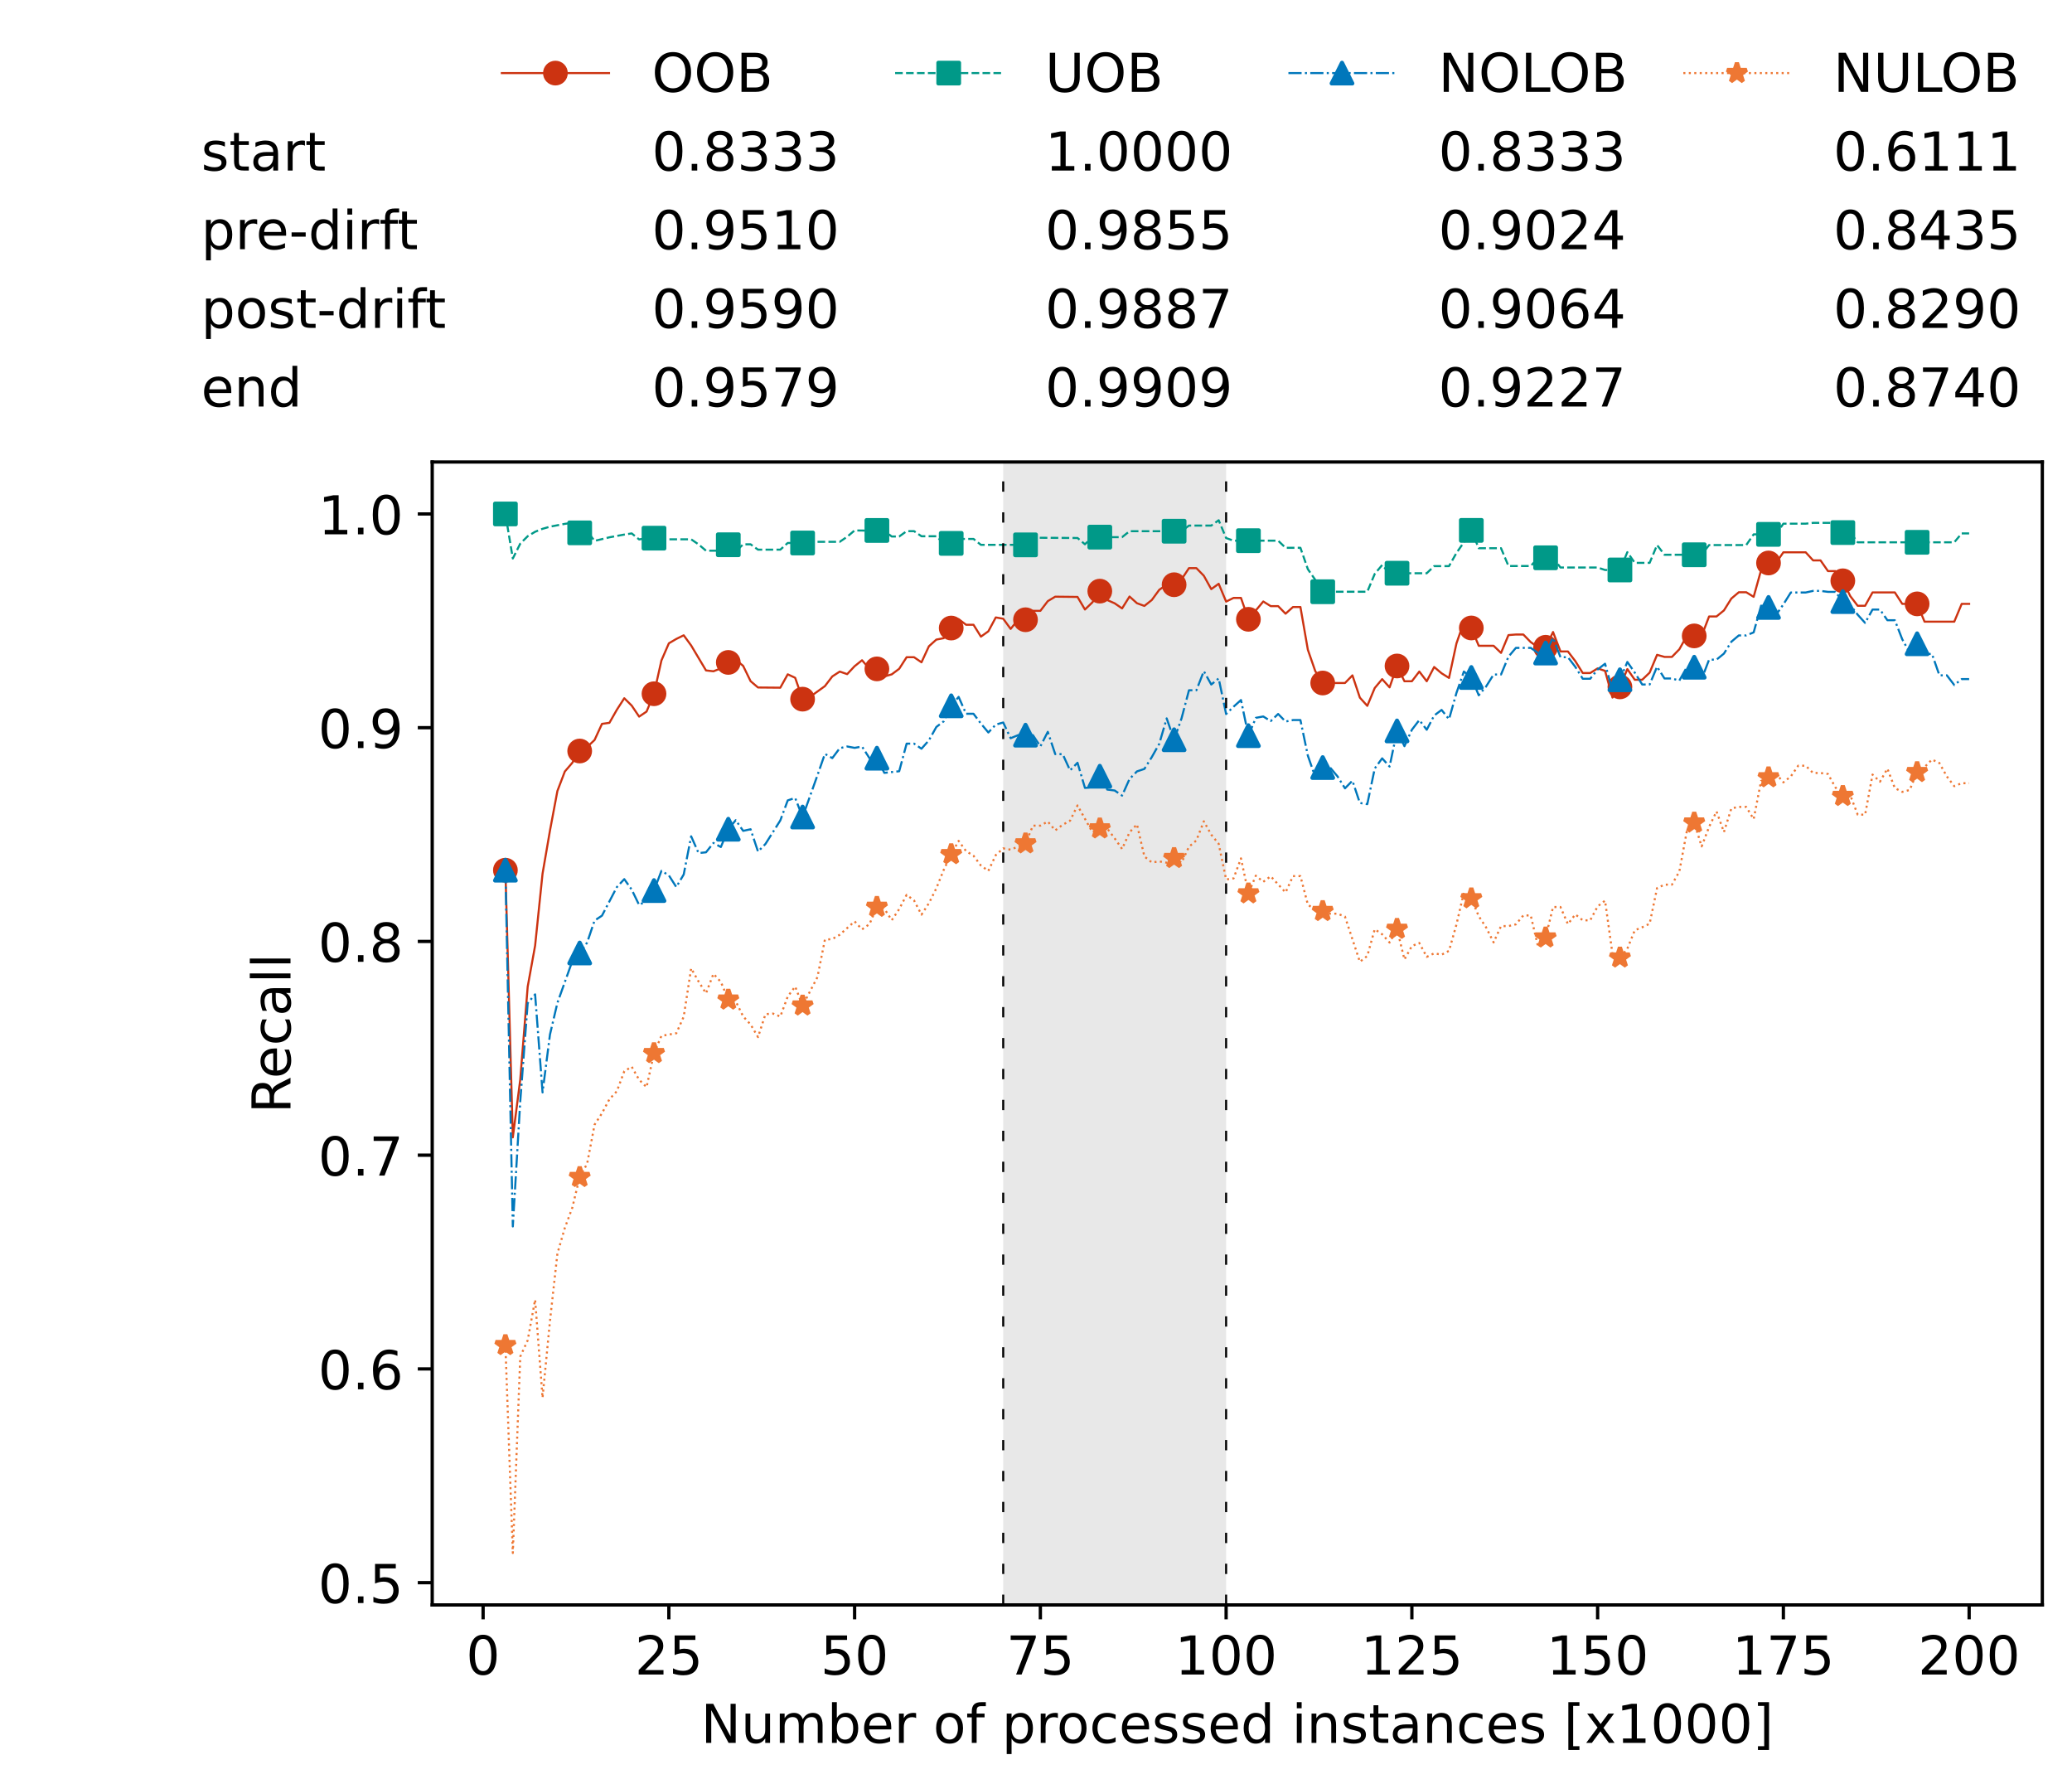 <?xml version="1.0" encoding="utf-8" standalone="no"?>
<!DOCTYPE svg PUBLIC "-//W3C//DTD SVG 1.1//EN"
  "http://www.w3.org/Graphics/SVG/1.1/DTD/svg11.dtd">
<!-- Created with matplotlib (https://matplotlib.org/) -->
<svg height="432.615pt" version="1.1" viewBox="0 0 502.65 432.615" width="502.65pt" xmlns="http://www.w3.org/2000/svg" xmlns:xlink="http://www.w3.org/1999/xlink">
 <defs>
  <style type="text/css">*{stroke-linecap:butt;stroke-linejoin:round;}</style>
 </defs>
 <g id="figure_1">
  <g id="patch_1">
   <path d="M 0 432.615 
L 502.65 432.615 
L 502.65 0 
L 0 0 
z
" style="fill:#ffffff;"/>
  </g>
  <g id="axes_1">
   <g id="patch_2">
    <path d="M 104.85 389.252 
L 495.45 389.252 
L 495.45 112.052 
L 104.85 112.052 
z
" style="fill:#ffffff;"/>
   </g>
   <g id="patch_3">
    <path clip-path="url(#pa08a477669)" d="M 297.446 389.252 
L 297.446 112.052 
L 243.372 112.052 
L 243.372 389.252 
z
" style="fill:#d3d3d3;opacity:0.5;"/>
   </g>
   <g id="matplotlib.axis_1">
    <g id="xtick_1">
     <g id="line2d_1">
      <defs>
       <path d="M 0 0 
L 0 3.5 
" id="me47da67d40" style="stroke:#000000;stroke-width:0.8;"/>
      </defs>
      <g>
       <use style="stroke:#000000;stroke-width:0.8;" x="117.197" xlink:href="#me47da67d40" y="389.252"/>
      </g>
     </g>
     <g id="text_1">
      <!-- 0 -->
      <g transform="translate(113.061 406.13)scale(0.13 -0.13)">
       <defs>
        <path d="M 31.781 66.406 
Q 24.172 66.406 20.328 58.906 
Q 16.5 51.422 16.5 36.375 
Q 16.5 21.391 20.328 13.891 
Q 24.172 6.391 31.781 6.391 
Q 39.453 6.391 43.281 13.891 
Q 47.125 21.391 47.125 36.375 
Q 47.125 51.422 43.281 58.906 
Q 39.453 66.406 31.781 66.406 
z
M 31.781 74.219 
Q 44.047 74.219 50.516 64.516 
Q 56.984 54.828 56.984 36.375 
Q 56.984 17.969 50.516 8.266 
Q 44.047 -1.422 31.781 -1.422 
Q 19.531 -1.422 13.062 8.266 
Q 6.594 17.969 6.594 36.375 
Q 6.594 54.828 13.062 64.516 
Q 19.531 74.219 31.781 74.219 
z
" id="DejaVuSans-48"/>
       </defs>
       <use xlink:href="#DejaVuSans-48"/>
      </g>
     </g>
    </g>
    <g id="xtick_2">
     <g id="line2d_2">
      <g>
       <use style="stroke:#000000;stroke-width:0.8;" x="162.259" xlink:href="#me47da67d40" y="389.252"/>
      </g>
     </g>
     <g id="text_2">
      <!-- 25 -->
      <g transform="translate(153.988 406.13)scale(0.13 -0.13)">
       <defs>
        <path d="M 19.188 8.297 
L 53.609 8.297 
L 53.609 0 
L 7.328 0 
L 7.328 8.297 
Q 12.938 14.109 22.625 23.891 
Q 32.328 33.688 34.812 36.531 
Q 39.547 41.844 41.422 45.531 
Q 43.312 49.219 43.312 52.781 
Q 43.312 58.594 39.234 62.25 
Q 35.156 65.922 28.609 65.922 
Q 23.969 65.922 18.812 64.312 
Q 13.672 62.703 7.812 59.422 
L 7.812 69.391 
Q 13.766 71.781 18.938 73 
Q 24.125 74.219 28.422 74.219 
Q 39.75 74.219 46.484 68.547 
Q 53.219 62.891 53.219 53.422 
Q 53.219 48.922 51.531 44.891 
Q 49.859 40.875 45.406 35.406 
Q 44.188 33.984 37.641 27.219 
Q 31.109 20.453 19.188 8.297 
z
" id="DejaVuSans-50"/>
        <path d="M 10.797 72.906 
L 49.516 72.906 
L 49.516 64.594 
L 19.828 64.594 
L 19.828 46.734 
Q 21.969 47.469 24.109 47.828 
Q 26.266 48.188 28.422 48.188 
Q 40.625 48.188 47.75 41.5 
Q 54.891 34.812 54.891 23.391 
Q 54.891 11.625 47.562 5.094 
Q 40.234 -1.422 26.906 -1.422 
Q 22.312 -1.422 17.547 -0.641 
Q 12.797 0.141 7.719 1.703 
L 7.719 11.625 
Q 12.109 9.234 16.797 8.062 
Q 21.484 6.891 26.703 6.891 
Q 35.156 6.891 40.078 11.328 
Q 45.016 15.766 45.016 23.391 
Q 45.016 31 40.078 35.438 
Q 35.156 39.891 26.703 39.891 
Q 22.75 39.891 18.812 39.016 
Q 14.891 38.141 10.797 36.281 
z
" id="DejaVuSans-53"/>
       </defs>
       <use xlink:href="#DejaVuSans-50"/>
       <use x="63.623" xlink:href="#DejaVuSans-53"/>
      </g>
     </g>
    </g>
    <g id="xtick_3">
     <g id="line2d_3">
      <g>
       <use style="stroke:#000000;stroke-width:0.8;" x="207.322" xlink:href="#me47da67d40" y="389.252"/>
      </g>
     </g>
     <g id="text_3">
      <!-- 50 -->
      <g transform="translate(199.05 406.13)scale(0.13 -0.13)">
       <use xlink:href="#DejaVuSans-53"/>
       <use x="63.623" xlink:href="#DejaVuSans-48"/>
      </g>
     </g>
    </g>
    <g id="xtick_4">
     <g id="line2d_4">
      <g>
       <use style="stroke:#000000;stroke-width:0.8;" x="252.384" xlink:href="#me47da67d40" y="389.252"/>
      </g>
     </g>
     <g id="text_4">
      <!-- 75 -->
      <g transform="translate(244.113 406.13)scale(0.13 -0.13)">
       <defs>
        <path d="M 8.203 72.906 
L 55.078 72.906 
L 55.078 68.703 
L 28.609 0 
L 18.312 0 
L 43.219 64.594 
L 8.203 64.594 
z
" id="DejaVuSans-55"/>
       </defs>
       <use xlink:href="#DejaVuSans-55"/>
       <use x="63.623" xlink:href="#DejaVuSans-53"/>
      </g>
     </g>
    </g>
    <g id="xtick_5">
     <g id="line2d_5">
      <g>
       <use style="stroke:#000000;stroke-width:0.8;" x="297.446" xlink:href="#me47da67d40" y="389.252"/>
      </g>
     </g>
     <g id="text_5">
      <!-- 100 -->
      <g transform="translate(285.039 406.13)scale(0.13 -0.13)">
       <defs>
        <path d="M 12.406 8.297 
L 28.516 8.297 
L 28.516 63.922 
L 10.984 60.406 
L 10.984 69.391 
L 28.422 72.906 
L 38.281 72.906 
L 38.281 8.297 
L 54.391 8.297 
L 54.391 0 
L 12.406 0 
z
" id="DejaVuSans-49"/>
       </defs>
       <use xlink:href="#DejaVuSans-49"/>
       <use x="63.623" xlink:href="#DejaVuSans-48"/>
       <use x="127.246" xlink:href="#DejaVuSans-48"/>
      </g>
     </g>
    </g>
    <g id="xtick_6">
     <g id="line2d_6">
      <g>
       <use style="stroke:#000000;stroke-width:0.8;" x="342.509" xlink:href="#me47da67d40" y="389.252"/>
      </g>
     </g>
     <g id="text_6">
      <!-- 125 -->
      <g transform="translate(330.102 406.13)scale(0.13 -0.13)">
       <use xlink:href="#DejaVuSans-49"/>
       <use x="63.623" xlink:href="#DejaVuSans-50"/>
       <use x="127.246" xlink:href="#DejaVuSans-53"/>
      </g>
     </g>
    </g>
    <g id="xtick_7">
     <g id="line2d_7">
      <g>
       <use style="stroke:#000000;stroke-width:0.8;" x="387.571" xlink:href="#me47da67d40" y="389.252"/>
      </g>
     </g>
     <g id="text_7">
      <!-- 150 -->
      <g transform="translate(375.164 406.13)scale(0.13 -0.13)">
       <use xlink:href="#DejaVuSans-49"/>
       <use x="63.623" xlink:href="#DejaVuSans-53"/>
       <use x="127.246" xlink:href="#DejaVuSans-48"/>
      </g>
     </g>
    </g>
    <g id="xtick_8">
     <g id="line2d_8">
      <g>
       <use style="stroke:#000000;stroke-width:0.8;" x="432.633" xlink:href="#me47da67d40" y="389.252"/>
      </g>
     </g>
     <g id="text_8">
      <!-- 175 -->
      <g transform="translate(420.226 406.13)scale(0.13 -0.13)">
       <use xlink:href="#DejaVuSans-49"/>
       <use x="63.623" xlink:href="#DejaVuSans-55"/>
       <use x="127.246" xlink:href="#DejaVuSans-53"/>
      </g>
     </g>
    </g>
    <g id="xtick_9">
     <g id="line2d_9">
      <g>
       <use style="stroke:#000000;stroke-width:0.8;" x="477.695" xlink:href="#me47da67d40" y="389.252"/>
      </g>
     </g>
     <g id="text_9">
      <!-- 200 -->
      <g transform="translate(465.289 406.13)scale(0.13 -0.13)">
       <use xlink:href="#DejaVuSans-50"/>
       <use x="63.623" xlink:href="#DejaVuSans-48"/>
       <use x="127.246" xlink:href="#DejaVuSans-48"/>
      </g>
     </g>
    </g>
    <g id="text_10">
     <!-- Number of processed instances [x1000] -->
     <g transform="translate(170.025 422.711)scale(0.13 -0.13)">
      <defs>
       <path d="M 9.812 72.906 
L 23.094 72.906 
L 55.422 11.922 
L 55.422 72.906 
L 64.984 72.906 
L 64.984 0 
L 51.703 0 
L 19.391 60.984 
L 19.391 0 
L 9.812 0 
z
" id="DejaVuSans-78"/>
       <path d="M 8.5 21.578 
L 8.5 54.688 
L 17.484 54.688 
L 17.484 21.922 
Q 17.484 14.156 20.5 10.266 
Q 23.531 6.391 29.594 6.391 
Q 36.859 6.391 41.078 11.031 
Q 45.312 15.672 45.312 23.688 
L 45.312 54.688 
L 54.297 54.688 
L 54.297 0 
L 45.312 0 
L 45.312 8.406 
Q 42.047 3.422 37.719 1 
Q 33.406 -1.422 27.688 -1.422 
Q 18.266 -1.422 13.375 4.438 
Q 8.5 10.297 8.5 21.578 
z
M 31.109 56 
z
" id="DejaVuSans-117"/>
       <path d="M 52 44.188 
Q 55.375 50.25 60.062 53.125 
Q 64.75 56 71.094 56 
Q 79.641 56 84.281 50.016 
Q 88.922 44.047 88.922 33.016 
L 88.922 0 
L 79.891 0 
L 79.891 32.719 
Q 79.891 40.578 77.094 44.375 
Q 74.312 48.188 68.609 48.188 
Q 61.625 48.188 57.562 43.547 
Q 53.516 38.922 53.516 30.906 
L 53.516 0 
L 44.484 0 
L 44.484 32.719 
Q 44.484 40.625 41.703 44.406 
Q 38.922 48.188 33.109 48.188 
Q 26.219 48.188 22.156 43.531 
Q 18.109 38.875 18.109 30.906 
L 18.109 0 
L 9.078 0 
L 9.078 54.688 
L 18.109 54.688 
L 18.109 46.188 
Q 21.188 51.219 25.484 53.609 
Q 29.781 56 35.688 56 
Q 41.656 56 45.828 52.969 
Q 50 49.953 52 44.188 
z
" id="DejaVuSans-109"/>
       <path d="M 48.688 27.297 
Q 48.688 37.203 44.609 42.844 
Q 40.531 48.484 33.406 48.484 
Q 26.266 48.484 22.188 42.844 
Q 18.109 37.203 18.109 27.297 
Q 18.109 17.391 22.188 11.75 
Q 26.266 6.109 33.406 6.109 
Q 40.531 6.109 44.609 11.75 
Q 48.688 17.391 48.688 27.297 
z
M 18.109 46.391 
Q 20.953 51.266 25.266 53.625 
Q 29.594 56 35.594 56 
Q 45.562 56 51.781 48.094 
Q 58.016 40.188 58.016 27.297 
Q 58.016 14.406 51.781 6.484 
Q 45.562 -1.422 35.594 -1.422 
Q 29.594 -1.422 25.266 0.953 
Q 20.953 3.328 18.109 8.203 
L 18.109 0 
L 9.078 0 
L 9.078 75.984 
L 18.109 75.984 
z
" id="DejaVuSans-98"/>
       <path d="M 56.203 29.594 
L 56.203 25.203 
L 14.891 25.203 
Q 15.484 15.922 20.484 11.062 
Q 25.484 6.203 34.422 6.203 
Q 39.594 6.203 44.453 7.469 
Q 49.312 8.734 54.109 11.281 
L 54.109 2.781 
Q 49.266 0.734 44.188 -0.344 
Q 39.109 -1.422 33.891 -1.422 
Q 20.797 -1.422 13.156 6.188 
Q 5.516 13.812 5.516 26.812 
Q 5.516 40.234 12.766 48.109 
Q 20.016 56 32.328 56 
Q 43.359 56 49.781 48.891 
Q 56.203 41.797 56.203 29.594 
z
M 47.219 32.234 
Q 47.125 39.594 43.094 43.984 
Q 39.062 48.391 32.422 48.391 
Q 24.906 48.391 20.391 44.141 
Q 15.875 39.891 15.188 32.172 
z
" id="DejaVuSans-101"/>
       <path d="M 41.109 46.297 
Q 39.594 47.172 37.812 47.578 
Q 36.031 48 33.891 48 
Q 26.266 48 22.188 43.047 
Q 18.109 38.094 18.109 28.812 
L 18.109 0 
L 9.078 0 
L 9.078 54.688 
L 18.109 54.688 
L 18.109 46.188 
Q 20.953 51.172 25.484 53.578 
Q 30.031 56 36.531 56 
Q 37.453 56 38.578 55.875 
Q 39.703 55.766 41.062 55.516 
z
" id="DejaVuSans-114"/>
       <path id="DejaVuSans-32"/>
       <path d="M 30.609 48.391 
Q 23.391 48.391 19.188 42.75 
Q 14.984 37.109 14.984 27.297 
Q 14.984 17.484 19.156 11.844 
Q 23.344 6.203 30.609 6.203 
Q 37.797 6.203 41.984 11.859 
Q 46.188 17.531 46.188 27.297 
Q 46.188 37.016 41.984 42.703 
Q 37.797 48.391 30.609 48.391 
z
M 30.609 56 
Q 42.328 56 49.016 48.375 
Q 55.719 40.766 55.719 27.297 
Q 55.719 13.875 49.016 6.219 
Q 42.328 -1.422 30.609 -1.422 
Q 18.844 -1.422 12.172 6.219 
Q 5.516 13.875 5.516 27.297 
Q 5.516 40.766 12.172 48.375 
Q 18.844 56 30.609 56 
z
" id="DejaVuSans-111"/>
       <path d="M 37.109 75.984 
L 37.109 68.5 
L 28.516 68.5 
Q 23.688 68.5 21.797 66.547 
Q 19.922 64.594 19.922 59.516 
L 19.922 54.688 
L 34.719 54.688 
L 34.719 47.703 
L 19.922 47.703 
L 19.922 0 
L 10.891 0 
L 10.891 47.703 
L 2.297 47.703 
L 2.297 54.688 
L 10.891 54.688 
L 10.891 58.5 
Q 10.891 67.625 15.141 71.797 
Q 19.391 75.984 28.609 75.984 
z
" id="DejaVuSans-102"/>
       <path d="M 18.109 8.203 
L 18.109 -20.797 
L 9.078 -20.797 
L 9.078 54.688 
L 18.109 54.688 
L 18.109 46.391 
Q 20.953 51.266 25.266 53.625 
Q 29.594 56 35.594 56 
Q 45.562 56 51.781 48.094 
Q 58.016 40.188 58.016 27.297 
Q 58.016 14.406 51.781 6.484 
Q 45.562 -1.422 35.594 -1.422 
Q 29.594 -1.422 25.266 0.953 
Q 20.953 3.328 18.109 8.203 
z
M 48.688 27.297 
Q 48.688 37.203 44.609 42.844 
Q 40.531 48.484 33.406 48.484 
Q 26.266 48.484 22.188 42.844 
Q 18.109 37.203 18.109 27.297 
Q 18.109 17.391 22.188 11.75 
Q 26.266 6.109 33.406 6.109 
Q 40.531 6.109 44.609 11.75 
Q 48.688 17.391 48.688 27.297 
z
" id="DejaVuSans-112"/>
       <path d="M 48.781 52.594 
L 48.781 44.188 
Q 44.969 46.297 41.141 47.344 
Q 37.312 48.391 33.406 48.391 
Q 24.656 48.391 19.812 42.844 
Q 14.984 37.312 14.984 27.297 
Q 14.984 17.281 19.812 11.734 
Q 24.656 6.203 33.406 6.203 
Q 37.312 6.203 41.141 7.25 
Q 44.969 8.297 48.781 10.406 
L 48.781 2.094 
Q 45.016 0.344 40.984 -0.531 
Q 36.969 -1.422 32.422 -1.422 
Q 20.062 -1.422 12.781 6.344 
Q 5.516 14.109 5.516 27.297 
Q 5.516 40.672 12.859 48.328 
Q 20.219 56 33.016 56 
Q 37.156 56 41.109 55.141 
Q 45.062 54.297 48.781 52.594 
z
" id="DejaVuSans-99"/>
       <path d="M 44.281 53.078 
L 44.281 44.578 
Q 40.484 46.531 36.375 47.5 
Q 32.281 48.484 27.875 48.484 
Q 21.188 48.484 17.844 46.438 
Q 14.5 44.391 14.5 40.281 
Q 14.5 37.156 16.891 35.375 
Q 19.281 33.594 26.516 31.984 
L 29.594 31.297 
Q 39.156 29.25 43.188 25.516 
Q 47.219 21.781 47.219 15.094 
Q 47.219 7.469 41.188 3.016 
Q 35.156 -1.422 24.609 -1.422 
Q 20.219 -1.422 15.453 -0.562 
Q 10.688 0.297 5.422 2 
L 5.422 11.281 
Q 10.406 8.688 15.234 7.391 
Q 20.062 6.109 24.812 6.109 
Q 31.156 6.109 34.562 8.281 
Q 37.984 10.453 37.984 14.406 
Q 37.984 18.062 35.516 20.016 
Q 33.062 21.969 24.703 23.781 
L 21.578 24.516 
Q 13.234 26.266 9.516 29.906 
Q 5.812 33.547 5.812 39.891 
Q 5.812 47.609 11.281 51.797 
Q 16.75 56 26.812 56 
Q 31.781 56 36.172 55.266 
Q 40.578 54.547 44.281 53.078 
z
" id="DejaVuSans-115"/>
       <path d="M 45.406 46.391 
L 45.406 75.984 
L 54.391 75.984 
L 54.391 0 
L 45.406 0 
L 45.406 8.203 
Q 42.578 3.328 38.25 0.953 
Q 33.938 -1.422 27.875 -1.422 
Q 17.969 -1.422 11.734 6.484 
Q 5.516 14.406 5.516 27.297 
Q 5.516 40.188 11.734 48.094 
Q 17.969 56 27.875 56 
Q 33.938 56 38.25 53.625 
Q 42.578 51.266 45.406 46.391 
z
M 14.797 27.297 
Q 14.797 17.391 18.875 11.75 
Q 22.953 6.109 30.078 6.109 
Q 37.203 6.109 41.297 11.75 
Q 45.406 17.391 45.406 27.297 
Q 45.406 37.203 41.297 42.844 
Q 37.203 48.484 30.078 48.484 
Q 22.953 48.484 18.875 42.844 
Q 14.797 37.203 14.797 27.297 
z
" id="DejaVuSans-100"/>
       <path d="M 9.422 54.688 
L 18.406 54.688 
L 18.406 0 
L 9.422 0 
z
M 9.422 75.984 
L 18.406 75.984 
L 18.406 64.594 
L 9.422 64.594 
z
" id="DejaVuSans-105"/>
       <path d="M 54.891 33.016 
L 54.891 0 
L 45.906 0 
L 45.906 32.719 
Q 45.906 40.484 42.875 44.328 
Q 39.844 48.188 33.797 48.188 
Q 26.516 48.188 22.312 43.547 
Q 18.109 38.922 18.109 30.906 
L 18.109 0 
L 9.078 0 
L 9.078 54.688 
L 18.109 54.688 
L 18.109 46.188 
Q 21.344 51.125 25.703 53.562 
Q 30.078 56 35.797 56 
Q 45.219 56 50.047 50.172 
Q 54.891 44.344 54.891 33.016 
z
" id="DejaVuSans-110"/>
       <path d="M 18.312 70.219 
L 18.312 54.688 
L 36.812 54.688 
L 36.812 47.703 
L 18.312 47.703 
L 18.312 18.016 
Q 18.312 11.328 20.141 9.422 
Q 21.969 7.516 27.594 7.516 
L 36.812 7.516 
L 36.812 0 
L 27.594 0 
Q 17.188 0 13.234 3.875 
Q 9.281 7.766 9.281 18.016 
L 9.281 47.703 
L 2.688 47.703 
L 2.688 54.688 
L 9.281 54.688 
L 9.281 70.219 
z
" id="DejaVuSans-116"/>
       <path d="M 34.281 27.484 
Q 23.391 27.484 19.188 25 
Q 14.984 22.516 14.984 16.5 
Q 14.984 11.719 18.141 8.906 
Q 21.297 6.109 26.703 6.109 
Q 34.188 6.109 38.703 11.406 
Q 43.219 16.703 43.219 25.484 
L 43.219 27.484 
z
M 52.203 31.203 
L 52.203 0 
L 43.219 0 
L 43.219 8.297 
Q 40.141 3.328 35.547 0.953 
Q 30.953 -1.422 24.312 -1.422 
Q 15.922 -1.422 10.953 3.297 
Q 6 8.016 6 15.922 
Q 6 25.141 12.172 29.828 
Q 18.359 34.516 30.609 34.516 
L 43.219 34.516 
L 43.219 35.406 
Q 43.219 41.609 39.141 45 
Q 35.062 48.391 27.688 48.391 
Q 23 48.391 18.547 47.266 
Q 14.109 46.141 10.016 43.891 
L 10.016 52.203 
Q 14.938 54.109 19.578 55.047 
Q 24.219 56 28.609 56 
Q 40.484 56 46.344 49.844 
Q 52.203 43.703 52.203 31.203 
z
" id="DejaVuSans-97"/>
       <path d="M 8.594 75.984 
L 29.297 75.984 
L 29.297 69 
L 17.578 69 
L 17.578 -6.203 
L 29.297 -6.203 
L 29.297 -13.188 
L 8.594 -13.188 
z
" id="DejaVuSans-91"/>
       <path d="M 54.891 54.688 
L 35.109 28.078 
L 55.906 0 
L 45.312 0 
L 29.391 21.484 
L 13.484 0 
L 2.875 0 
L 24.125 28.609 
L 4.688 54.688 
L 15.281 54.688 
L 29.781 35.203 
L 44.281 54.688 
z
" id="DejaVuSans-120"/>
       <path d="M 30.422 75.984 
L 30.422 -13.188 
L 9.719 -13.188 
L 9.719 -6.203 
L 21.391 -6.203 
L 21.391 69 
L 9.719 69 
L 9.719 75.984 
z
" id="DejaVuSans-93"/>
      </defs>
      <use xlink:href="#DejaVuSans-78"/>
      <use x="74.805" xlink:href="#DejaVuSans-117"/>
      <use x="138.184" xlink:href="#DejaVuSans-109"/>
      <use x="235.596" xlink:href="#DejaVuSans-98"/>
      <use x="299.072" xlink:href="#DejaVuSans-101"/>
      <use x="360.596" xlink:href="#DejaVuSans-114"/>
      <use x="401.709" xlink:href="#DejaVuSans-32"/>
      <use x="433.496" xlink:href="#DejaVuSans-111"/>
      <use x="494.678" xlink:href="#DejaVuSans-102"/>
      <use x="529.883" xlink:href="#DejaVuSans-32"/>
      <use x="561.67" xlink:href="#DejaVuSans-112"/>
      <use x="625.146" xlink:href="#DejaVuSans-114"/>
      <use x="664.01" xlink:href="#DejaVuSans-111"/>
      <use x="725.191" xlink:href="#DejaVuSans-99"/>
      <use x="780.172" xlink:href="#DejaVuSans-101"/>
      <use x="841.695" xlink:href="#DejaVuSans-115"/>
      <use x="893.795" xlink:href="#DejaVuSans-115"/>
      <use x="945.895" xlink:href="#DejaVuSans-101"/>
      <use x="1007.418" xlink:href="#DejaVuSans-100"/>
      <use x="1070.895" xlink:href="#DejaVuSans-32"/>
      <use x="1102.682" xlink:href="#DejaVuSans-105"/>
      <use x="1130.465" xlink:href="#DejaVuSans-110"/>
      <use x="1193.844" xlink:href="#DejaVuSans-115"/>
      <use x="1245.943" xlink:href="#DejaVuSans-116"/>
      <use x="1285.152" xlink:href="#DejaVuSans-97"/>
      <use x="1346.432" xlink:href="#DejaVuSans-110"/>
      <use x="1409.811" xlink:href="#DejaVuSans-99"/>
      <use x="1464.791" xlink:href="#DejaVuSans-101"/>
      <use x="1526.314" xlink:href="#DejaVuSans-115"/>
      <use x="1578.414" xlink:href="#DejaVuSans-32"/>
      <use x="1610.201" xlink:href="#DejaVuSans-91"/>
      <use x="1649.215" xlink:href="#DejaVuSans-120"/>
      <use x="1708.395" xlink:href="#DejaVuSans-49"/>
      <use x="1772.018" xlink:href="#DejaVuSans-48"/>
      <use x="1835.641" xlink:href="#DejaVuSans-48"/>
      <use x="1899.264" xlink:href="#DejaVuSans-48"/>
      <use x="1962.887" xlink:href="#DejaVuSans-93"/>
     </g>
    </g>
   </g>
   <g id="matplotlib.axis_2">
    <g id="ytick_1">
     <g id="line2d_10">
      <defs>
       <path d="M 0 0 
L -3.5 0 
" id="mf779410689" style="stroke:#000000;stroke-width:0.8;"/>
      </defs>
      <g>
       <use style="stroke:#000000;stroke-width:0.8;" x="104.85" xlink:href="#mf779410689" y="383.852"/>
      </g>
     </g>
     <g id="text_11">
      <!-- 0.5 -->
      <g transform="translate(77.176 388.791)scale(0.13 -0.13)">
       <defs>
        <path d="M 10.688 12.406 
L 21 12.406 
L 21 0 
L 10.688 0 
z
" id="DejaVuSans-46"/>
       </defs>
       <use xlink:href="#DejaVuSans-48"/>
       <use x="63.623" xlink:href="#DejaVuSans-46"/>
       <use x="95.41" xlink:href="#DejaVuSans-53"/>
      </g>
     </g>
    </g>
    <g id="ytick_2">
     <g id="line2d_11">
      <g>
       <use style="stroke:#000000;stroke-width:0.8;" x="104.85" xlink:href="#mf779410689" y="332.012"/>
      </g>
     </g>
     <g id="text_12">
      <!-- 0.6 -->
      <g transform="translate(77.176 336.951)scale(0.13 -0.13)">
       <defs>
        <path d="M 33.016 40.375 
Q 26.375 40.375 22.484 35.828 
Q 18.609 31.297 18.609 23.391 
Q 18.609 15.531 22.484 10.953 
Q 26.375 6.391 33.016 6.391 
Q 39.656 6.391 43.531 10.953 
Q 47.406 15.531 47.406 23.391 
Q 47.406 31.297 43.531 35.828 
Q 39.656 40.375 33.016 40.375 
z
M 52.594 71.297 
L 52.594 62.312 
Q 48.875 64.062 45.094 64.984 
Q 41.312 65.922 37.594 65.922 
Q 27.828 65.922 22.672 59.328 
Q 17.531 52.734 16.797 39.406 
Q 19.672 43.656 24.016 45.922 
Q 28.375 48.188 33.594 48.188 
Q 44.578 48.188 50.953 41.516 
Q 57.328 34.859 57.328 23.391 
Q 57.328 12.156 50.688 5.359 
Q 44.047 -1.422 33.016 -1.422 
Q 20.359 -1.422 13.672 8.266 
Q 6.984 17.969 6.984 36.375 
Q 6.984 53.656 15.188 63.938 
Q 23.391 74.219 37.203 74.219 
Q 40.922 74.219 44.703 73.484 
Q 48.484 72.75 52.594 71.297 
z
" id="DejaVuSans-54"/>
       </defs>
       <use xlink:href="#DejaVuSans-48"/>
       <use x="63.623" xlink:href="#DejaVuSans-46"/>
       <use x="95.41" xlink:href="#DejaVuSans-54"/>
      </g>
     </g>
    </g>
    <g id="ytick_3">
     <g id="line2d_12">
      <g>
       <use style="stroke:#000000;stroke-width:0.8;" x="104.85" xlink:href="#mf779410689" y="280.172"/>
      </g>
     </g>
     <g id="text_13">
      <!-- 0.7 -->
      <g transform="translate(77.176 285.111)scale(0.13 -0.13)">
       <use xlink:href="#DejaVuSans-48"/>
       <use x="63.623" xlink:href="#DejaVuSans-46"/>
       <use x="95.41" xlink:href="#DejaVuSans-55"/>
      </g>
     </g>
    </g>
    <g id="ytick_4">
     <g id="line2d_13">
      <g>
       <use style="stroke:#000000;stroke-width:0.8;" x="104.85" xlink:href="#mf779410689" y="228.332"/>
      </g>
     </g>
     <g id="text_14">
      <!-- 0.8 -->
      <g transform="translate(77.176 233.271)scale(0.13 -0.13)">
       <defs>
        <path d="M 31.781 34.625 
Q 24.75 34.625 20.719 30.859 
Q 16.703 27.094 16.703 20.516 
Q 16.703 13.922 20.719 10.156 
Q 24.75 6.391 31.781 6.391 
Q 38.812 6.391 42.859 10.172 
Q 46.922 13.969 46.922 20.516 
Q 46.922 27.094 42.891 30.859 
Q 38.875 34.625 31.781 34.625 
z
M 21.922 38.812 
Q 15.578 40.375 12.031 44.719 
Q 8.5 49.078 8.5 55.328 
Q 8.5 64.062 14.719 69.141 
Q 20.953 74.219 31.781 74.219 
Q 42.672 74.219 48.875 69.141 
Q 55.078 64.062 55.078 55.328 
Q 55.078 49.078 51.531 44.719 
Q 48 40.375 41.703 38.812 
Q 48.828 37.156 52.797 32.312 
Q 56.781 27.484 56.781 20.516 
Q 56.781 9.906 50.312 4.234 
Q 43.844 -1.422 31.781 -1.422 
Q 19.734 -1.422 13.25 4.234 
Q 6.781 9.906 6.781 20.516 
Q 6.781 27.484 10.781 32.312 
Q 14.797 37.156 21.922 38.812 
z
M 18.312 54.391 
Q 18.312 48.734 21.844 45.562 
Q 25.391 42.391 31.781 42.391 
Q 38.141 42.391 41.719 45.562 
Q 45.312 48.734 45.312 54.391 
Q 45.312 60.062 41.719 63.234 
Q 38.141 66.406 31.781 66.406 
Q 25.391 66.406 21.844 63.234 
Q 18.312 60.062 18.312 54.391 
z
" id="DejaVuSans-56"/>
       </defs>
       <use xlink:href="#DejaVuSans-48"/>
       <use x="63.623" xlink:href="#DejaVuSans-46"/>
       <use x="95.41" xlink:href="#DejaVuSans-56"/>
      </g>
     </g>
    </g>
    <g id="ytick_5">
     <g id="line2d_14">
      <g>
       <use style="stroke:#000000;stroke-width:0.8;" x="104.85" xlink:href="#mf779410689" y="176.492"/>
      </g>
     </g>
     <g id="text_15">
      <!-- 0.9 -->
      <g transform="translate(77.176 181.431)scale(0.13 -0.13)">
       <defs>
        <path d="M 10.984 1.516 
L 10.984 10.5 
Q 14.703 8.734 18.5 7.812 
Q 22.312 6.891 25.984 6.891 
Q 35.75 6.891 40.891 13.453 
Q 46.047 20.016 46.781 33.406 
Q 43.953 29.203 39.594 26.953 
Q 35.25 24.703 29.984 24.703 
Q 19.047 24.703 12.672 31.312 
Q 6.297 37.938 6.297 49.422 
Q 6.297 60.641 12.938 67.422 
Q 19.578 74.219 30.609 74.219 
Q 43.266 74.219 49.922 64.516 
Q 56.594 54.828 56.594 36.375 
Q 56.594 19.141 48.406 8.859 
Q 40.234 -1.422 26.422 -1.422 
Q 22.703 -1.422 18.891 -0.688 
Q 15.094 0.047 10.984 1.516 
z
M 30.609 32.422 
Q 37.25 32.422 41.125 36.953 
Q 45.016 41.5 45.016 49.422 
Q 45.016 57.281 41.125 61.844 
Q 37.25 66.406 30.609 66.406 
Q 23.969 66.406 20.094 61.844 
Q 16.219 57.281 16.219 49.422 
Q 16.219 41.5 20.094 36.953 
Q 23.969 32.422 30.609 32.422 
z
" id="DejaVuSans-57"/>
       </defs>
       <use xlink:href="#DejaVuSans-48"/>
       <use x="63.623" xlink:href="#DejaVuSans-46"/>
       <use x="95.41" xlink:href="#DejaVuSans-57"/>
      </g>
     </g>
    </g>
    <g id="ytick_6">
     <g id="line2d_15">
      <g>
       <use style="stroke:#000000;stroke-width:0.8;" x="104.85" xlink:href="#mf779410689" y="124.652"/>
      </g>
     </g>
     <g id="text_16">
      <!-- 1.0 -->
      <g transform="translate(77.176 129.591)scale(0.13 -0.13)">
       <use xlink:href="#DejaVuSans-49"/>
       <use x="63.623" xlink:href="#DejaVuSans-46"/>
       <use x="95.41" xlink:href="#DejaVuSans-48"/>
      </g>
     </g>
    </g>
    <g id="text_17">
     <!-- Recall -->
     <g transform="translate(70.472 270.044)rotate(-90)scale(0.13 -0.13)">
      <defs>
       <path d="M 44.391 34.188 
Q 47.562 33.109 50.562 29.594 
Q 53.562 26.078 56.594 19.922 
L 66.609 0 
L 56 0 
L 46.688 18.703 
Q 43.062 26.031 39.672 28.422 
Q 36.281 30.812 30.422 30.812 
L 19.672 30.812 
L 19.672 0 
L 9.812 0 
L 9.812 72.906 
L 32.078 72.906 
Q 44.578 72.906 50.734 67.672 
Q 56.891 62.453 56.891 51.906 
Q 56.891 45.016 53.688 40.469 
Q 50.484 35.938 44.391 34.188 
z
M 19.672 64.797 
L 19.672 38.922 
L 32.078 38.922 
Q 39.203 38.922 42.844 42.219 
Q 46.484 45.516 46.484 51.906 
Q 46.484 58.297 42.844 61.547 
Q 39.203 64.797 32.078 64.797 
z
" id="DejaVuSans-82"/>
       <path d="M 9.422 75.984 
L 18.406 75.984 
L 18.406 0 
L 9.422 0 
z
" id="DejaVuSans-108"/>
      </defs>
      <use xlink:href="#DejaVuSans-82"/>
      <use x="64.982" xlink:href="#DejaVuSans-101"/>
      <use x="126.506" xlink:href="#DejaVuSans-99"/>
      <use x="181.486" xlink:href="#DejaVuSans-97"/>
      <use x="242.766" xlink:href="#DejaVuSans-108"/>
      <use x="270.549" xlink:href="#DejaVuSans-108"/>
     </g>
    </g>
   </g>
   <g id="line2d_16"/>
   <g id="line2d_17"/>
   <g id="line2d_18"/>
   <g id="line2d_19"/>
   <g id="line2d_20"/>
   <g id="line2d_21">
    <path clip-path="url(#pa08a477669)" d="M 122.605 211.052 
L 124.407 275.852 
L 126.21 261.831 
L 128.012 239.318 
L 129.815 229.345 
L 131.617 211.896 
L 133.419 201.434 
L 135.222 191.836 
L 137.024 187.114 
L 138.827 185.015 
L 140.629 182.146 
L 142.432 181.166 
L 144.234 179.477 
L 146.037 175.561 
L 147.839 175.309 
L 149.642 172.143 
L 151.444 169.35 
L 153.247 171.133 
L 155.049 173.802 
L 156.852 172.579 
L 158.654 168.259 
L 160.457 160.188 
L 162.259 156.027 
L 164.062 154.966 
L 165.864 154.083 
L 167.667 156.551 
L 171.272 162.603 
L 173.074 162.809 
L 174.877 162.099 
L 176.679 160.659 
L 178.482 159.992 
L 180.284 161.504 
L 182.087 165.207 
L 183.889 166.739 
L 189.297 166.787 
L 191.099 163.547 
L 192.902 164.386 
L 194.704 169.57 
L 196.507 169.002 
L 200.112 166.41 
L 201.914 164.053 
L 203.717 162.881 
L 205.519 163.498 
L 207.322 161.575 
L 209.124 160.135 
L 210.927 162.227 
L 212.729 162.227 
L 214.532 164.063 
L 216.334 163.552 
L 218.137 162.205 
L 219.939 159.397 
L 221.742 159.397 
L 223.544 160.631 
L 225.347 156.743 
L 227.149 155.123 
L 228.952 154.778 
L 230.754 152.322 
L 232.557 150.162 
L 234.359 151.526 
L 236.162 151.526 
L 237.964 154.406 
L 239.767 153.11 
L 241.569 149.75 
L 243.372 150.064 
L 245.174 152.532 
L 246.976 150.31 
L 248.779 150.31 
L 250.581 148.15 
L 252.384 148.15 
L 254.186 145.794 
L 255.989 144.714 
L 261.396 144.776 
L 263.199 147.825 
L 265.001 146.097 
L 266.804 143.369 
L 268.606 145.529 
L 270.409 146.325 
L 272.211 147.559 
L 274.014 144.679 
L 275.816 146.299 
L 277.619 146.959 
L 279.421 145.519 
L 281.224 143.05 
L 283.026 141.816 
L 284.829 141.816 
L 286.631 140.52 
L 288.434 137.792 
L 290.236 137.792 
L 292.039 139.643 
L 293.841 142.883 
L 295.644 141.587 
L 297.446 145.907 
L 299.249 145.018 
L 301.051 145.018 
L 302.854 150.202 
L 306.459 145.882 
L 308.261 147.004 
L 310.064 147.004 
L 311.866 148.84 
L 313.669 147.22 
L 315.471 147.22 
L 317.274 157.588 
L 319.076 162.772 
L 320.879 165.652 
L 326.286 165.652 
L 328.089 163.8 
L 329.891 169.2 
L 331.694 171.194 
L 333.496 166.874 
L 335.299 164.714 
L 337.101 166.708 
L 338.904 161.524 
L 340.706 165.227 
L 342.509 165.227 
L 344.311 162.87 
L 346.114 165.227 
L 347.916 161.771 
L 349.719 163.295 
L 351.521 164.422 
L 353.324 156.048 
L 355.126 150.864 
L 356.928 152.304 
L 358.731 156.624 
L 362.336 156.624 
L 364.138 158.352 
L 365.941 154.032 
L 367.743 153.89 
L 369.546 153.89 
L 371.348 155.741 
L 373.151 156.987 
L 374.953 156.987 
L 376.756 153.285 
L 378.558 157.997 
L 380.361 157.997 
L 382.163 160.354 
L 383.966 163.234 
L 385.768 163.234 
L 387.571 162.107 
L 389.373 162.705 
L 391.176 169.185 
L 392.978 166.593 
L 394.781 162.273 
L 396.583 164.865 
L 398.386 164.865 
L 400.188 163.137 
L 401.991 158.817 
L 403.793 159.322 
L 405.596 159.322 
L 407.398 157.47 
L 409.201 154.23 
L 412.806 154.23 
L 414.608 149.518 
L 416.411 149.518 
L 418.213 148.045 
L 420.016 145.165 
L 421.818 143.64 
L 423.621 143.64 
L 425.423 144.751 
L 427.226 138.271 
L 429.028 136.543 
L 430.831 136.543 
L 432.633 133.951 
L 438.041 133.951 
L 439.843 135.915 
L 441.646 135.915 
L 443.448 138.507 
L 445.251 138.507 
L 447.053 140.863 
L 448.856 144.566 
L 450.658 146.922 
L 452.461 146.922 
L 454.263 143.682 
L 459.671 143.682 
L 461.473 146.459 
L 465.078 146.459 
L 466.881 150.779 
L 474.09 150.779 
L 475.893 146.459 
L 477.695 146.459 
L 477.695 146.459 
" style="fill:none;stroke:#cc3311;stroke-linecap:square;stroke-width:0.5;"/>
    <defs>
     <path d="M 0 2.5 
C 0.663 2.5 1.299 2.237 1.768 1.768 
C 2.237 1.299 2.5 0.663 2.5 0 
C 2.5 -0.663 2.237 -1.299 1.768 -1.768 
C 1.299 -2.237 0.663 -2.5 0 -2.5 
C -0.663 -2.5 -1.299 -2.237 -1.768 -1.768 
C -2.237 -1.299 -2.5 -0.663 -2.5 0 
C -2.5 0.663 -2.237 1.299 -1.768 1.768 
C -1.299 2.237 -0.663 2.5 0 2.5 
z
" id="m5bf4f144ab" style="stroke:#cc3311;"/>
    </defs>
    <g clip-path="url(#pa08a477669)">
     <use style="fill:#cc3311;stroke:#cc3311;" x="122.605" xlink:href="#m5bf4f144ab" y="211.052"/>
     <use style="fill:#cc3311;stroke:#cc3311;" x="140.629" xlink:href="#m5bf4f144ab" y="182.146"/>
     <use style="fill:#cc3311;stroke:#cc3311;" x="158.654" xlink:href="#m5bf4f144ab" y="168.259"/>
     <use style="fill:#cc3311;stroke:#cc3311;" x="176.679" xlink:href="#m5bf4f144ab" y="160.659"/>
     <use style="fill:#cc3311;stroke:#cc3311;" x="194.704" xlink:href="#m5bf4f144ab" y="169.57"/>
     <use style="fill:#cc3311;stroke:#cc3311;" x="212.729" xlink:href="#m5bf4f144ab" y="162.227"/>
     <use style="fill:#cc3311;stroke:#cc3311;" x="230.754" xlink:href="#m5bf4f144ab" y="152.322"/>
     <use style="fill:#cc3311;stroke:#cc3311;" x="248.779" xlink:href="#m5bf4f144ab" y="150.31"/>
     <use style="fill:#cc3311;stroke:#cc3311;" x="266.804" xlink:href="#m5bf4f144ab" y="143.369"/>
     <use style="fill:#cc3311;stroke:#cc3311;" x="284.829" xlink:href="#m5bf4f144ab" y="141.816"/>
     <use style="fill:#cc3311;stroke:#cc3311;" x="302.854" xlink:href="#m5bf4f144ab" y="150.202"/>
     <use style="fill:#cc3311;stroke:#cc3311;" x="320.879" xlink:href="#m5bf4f144ab" y="165.652"/>
     <use style="fill:#cc3311;stroke:#cc3311;" x="338.904" xlink:href="#m5bf4f144ab" y="161.524"/>
     <use style="fill:#cc3311;stroke:#cc3311;" x="356.928" xlink:href="#m5bf4f144ab" y="152.304"/>
     <use style="fill:#cc3311;stroke:#cc3311;" x="374.953" xlink:href="#m5bf4f144ab" y="156.987"/>
     <use style="fill:#cc3311;stroke:#cc3311;" x="392.978" xlink:href="#m5bf4f144ab" y="166.593"/>
     <use style="fill:#cc3311;stroke:#cc3311;" x="411.003" xlink:href="#m5bf4f144ab" y="154.23"/>
     <use style="fill:#cc3311;stroke:#cc3311;" x="429.028" xlink:href="#m5bf4f144ab" y="136.543"/>
     <use style="fill:#cc3311;stroke:#cc3311;" x="447.053" xlink:href="#m5bf4f144ab" y="140.863"/>
     <use style="fill:#cc3311;stroke:#cc3311;" x="465.078" xlink:href="#m5bf4f144ab" y="146.459"/>
    </g>
   </g>
   <g id="line2d_22"/>
   <g id="line2d_23"/>
   <g id="line2d_24"/>
   <g id="line2d_25"/>
   <g id="line2d_26">
    <path clip-path="url(#pa08a477669)" d="M 122.605 124.652 
L 124.407 135.452 
L 126.21 131.852 
L 128.012 130.052 
L 129.815 128.972 
L 131.617 128.252 
L 133.419 127.738 
L 137.024 127.052 
L 138.827 126.812 
L 140.629 129.234 
L 142.432 128.852 
L 144.234 131.187 
L 147.839 130.316 
L 151.444 129.649 
L 153.247 129.372 
L 155.049 130.829 
L 156.852 130.52 
L 158.654 130.52 
L 160.457 130.804 
L 167.667 130.804 
L 169.469 132.038 
L 171.272 133.563 
L 174.877 133.563 
L 176.679 132.123 
L 178.482 133.743 
L 180.284 132.015 
L 182.087 132.015 
L 183.889 133.311 
L 189.297 133.311 
L 191.099 131.691 
L 194.704 131.691 
L 196.507 131.407 
L 203.717 131.407 
L 205.519 130.173 
L 207.322 128.648 
L 214.532 128.756 
L 216.334 130.12 
L 218.137 130.12 
L 219.939 128.824 
L 221.742 128.824 
L 223.544 130.058 
L 227.149 130.058 
L 228.952 131.786 
L 230.754 131.786 
L 232.557 130.706 
L 236.162 130.706 
L 237.964 132.146 
L 248.779 132.146 
L 250.581 130.418 
L 261.396 130.48 
L 263.199 132.005 
L 265.001 130.277 
L 272.211 130.277 
L 274.014 128.837 
L 286.631 128.837 
L 288.434 127.473 
L 293.841 127.473 
L 295.644 126.177 
L 297.446 130.497 
L 299.249 131.132 
L 310.064 131.132 
L 311.866 132.86 
L 315.471 132.86 
L 317.274 138.044 
L 319.076 140.636 
L 320.879 143.516 
L 331.694 143.516 
L 333.496 139.196 
L 335.299 137.036 
L 337.101 139.03 
L 346.114 139.03 
L 347.916 137.302 
L 351.521 137.302 
L 353.324 134.112 
L 355.126 131.52 
L 356.928 128.64 
L 358.731 132.96 
L 364.138 132.96 
L 365.941 137.28 
L 371.348 137.28 
L 373.151 135.286 
L 376.756 135.286 
L 378.558 137.642 
L 387.571 137.642 
L 389.373 138.24 
L 392.978 138.24 
L 394.781 133.92 
L 396.583 136.512 
L 400.188 136.512 
L 401.991 132.192 
L 403.793 134.549 
L 412.806 134.549 
L 414.608 132.192 
L 423.621 132.192 
L 425.423 129.6 
L 430.831 129.6 
L 432.633 127.008 
L 438.041 127.008 
L 439.843 126.812 
L 445.251 126.812 
L 447.053 129.168 
L 448.856 129.168 
L 450.658 131.525 
L 474.09 131.525 
L 475.893 129.365 
L 477.695 129.365 
L 477.695 129.365 
" style="fill:none;stroke:#009988;stroke-dasharray:1.85,0.8;stroke-dashoffset:0;stroke-width:0.5;"/>
    <defs>
     <path d="M -2.5 2.5 
L 2.5 2.5 
L 2.5 -2.5 
L -2.5 -2.5 
z
" id="m47e1a9de16" style="stroke:#009988;stroke-linejoin:miter;"/>
    </defs>
    <g clip-path="url(#pa08a477669)">
     <use style="fill:#009988;stroke:#009988;stroke-linejoin:miter;" x="122.605" xlink:href="#m47e1a9de16" y="124.652"/>
     <use style="fill:#009988;stroke:#009988;stroke-linejoin:miter;" x="140.629" xlink:href="#m47e1a9de16" y="129.234"/>
     <use style="fill:#009988;stroke:#009988;stroke-linejoin:miter;" x="158.654" xlink:href="#m47e1a9de16" y="130.52"/>
     <use style="fill:#009988;stroke:#009988;stroke-linejoin:miter;" x="176.679" xlink:href="#m47e1a9de16" y="132.123"/>
     <use style="fill:#009988;stroke:#009988;stroke-linejoin:miter;" x="194.704" xlink:href="#m47e1a9de16" y="131.691"/>
     <use style="fill:#009988;stroke:#009988;stroke-linejoin:miter;" x="212.729" xlink:href="#m47e1a9de16" y="128.648"/>
     <use style="fill:#009988;stroke:#009988;stroke-linejoin:miter;" x="230.754" xlink:href="#m47e1a9de16" y="131.786"/>
     <use style="fill:#009988;stroke:#009988;stroke-linejoin:miter;" x="248.779" xlink:href="#m47e1a9de16" y="132.146"/>
     <use style="fill:#009988;stroke:#009988;stroke-linejoin:miter;" x="266.804" xlink:href="#m47e1a9de16" y="130.277"/>
     <use style="fill:#009988;stroke:#009988;stroke-linejoin:miter;" x="284.829" xlink:href="#m47e1a9de16" y="128.837"/>
     <use style="fill:#009988;stroke:#009988;stroke-linejoin:miter;" x="302.854" xlink:href="#m47e1a9de16" y="131.132"/>
     <use style="fill:#009988;stroke:#009988;stroke-linejoin:miter;" x="320.879" xlink:href="#m47e1a9de16" y="143.516"/>
     <use style="fill:#009988;stroke:#009988;stroke-linejoin:miter;" x="338.904" xlink:href="#m47e1a9de16" y="139.03"/>
     <use style="fill:#009988;stroke:#009988;stroke-linejoin:miter;" x="356.928" xlink:href="#m47e1a9de16" y="128.64"/>
     <use style="fill:#009988;stroke:#009988;stroke-linejoin:miter;" x="374.953" xlink:href="#m47e1a9de16" y="135.286"/>
     <use style="fill:#009988;stroke:#009988;stroke-linejoin:miter;" x="392.978" xlink:href="#m47e1a9de16" y="138.24"/>
     <use style="fill:#009988;stroke:#009988;stroke-linejoin:miter;" x="411.003" xlink:href="#m47e1a9de16" y="134.549"/>
     <use style="fill:#009988;stroke:#009988;stroke-linejoin:miter;" x="429.028" xlink:href="#m47e1a9de16" y="129.6"/>
     <use style="fill:#009988;stroke:#009988;stroke-linejoin:miter;" x="447.053" xlink:href="#m47e1a9de16" y="129.168"/>
     <use style="fill:#009988;stroke:#009988;stroke-linejoin:miter;" x="465.078" xlink:href="#m47e1a9de16" y="131.525"/>
    </g>
   </g>
   <g id="line2d_27"/>
   <g id="line2d_28"/>
   <g id="line2d_29"/>
   <g id="line2d_30"/>
   <g id="line2d_31">
    <path clip-path="url(#pa08a477669)" d="M 122.605 211.052 
L 124.407 297.452 
L 126.21 267.136 
L 128.012 243.297 
L 129.815 241.168 
L 131.617 264.948 
L 133.419 250.911 
L 135.222 243.228 
L 138.827 233.14 
L 140.629 231.132 
L 142.432 228.611 
L 144.234 223.273 
L 146.037 222.075 
L 149.642 215.157 
L 151.444 213.221 
L 153.247 215.767 
L 155.049 219.498 
L 156.852 218.459 
L 158.654 215.99 
L 160.457 211.215 
L 162.259 212.307 
L 164.062 215.134 
L 165.864 212.091 
L 167.667 202.834 
L 169.469 206.903 
L 171.272 206.713 
L 173.074 204.45 
L 174.877 205.432 
L 176.679 201.112 
L 178.482 198.92 
L 180.284 201.512 
L 182.087 201.123 
L 183.889 206.542 
L 185.692 204.691 
L 189.297 198.979 
L 191.099 194.119 
L 192.902 193.526 
L 194.704 198.155 
L 198.309 188.026 
L 200.112 182.842 
L 201.914 183.866 
L 203.717 181.459 
L 205.519 181.048 
L 207.322 181.379 
L 209.124 181.066 
L 210.927 183.886 
L 212.729 183.886 
L 214.532 187.45 
L 218.137 187.054 
L 219.939 180.358 
L 221.742 180.358 
L 223.544 181.592 
L 225.347 179.556 
L 227.149 176.316 
L 228.952 174.933 
L 230.754 171.182 
L 232.557 169.022 
L 234.359 173.114 
L 236.162 173.114 
L 237.964 175.494 
L 239.767 177.654 
L 241.569 175.734 
L 243.372 175.233 
L 245.174 179.043 
L 246.976 178.302 
L 250.581 178.302 
L 252.384 181.031 
L 254.186 177.496 
L 255.989 182.896 
L 257.791 182.896 
L 259.594 186.846 
L 261.396 184.994 
L 263.199 191.093 
L 265.001 190.985 
L 266.804 188.257 
L 268.606 191.497 
L 270.409 191.724 
L 272.211 192.959 
L 274.014 188.927 
L 275.816 187.091 
L 277.619 186.491 
L 279.421 183.611 
L 281.224 180.401 
L 283.026 174.23 
L 284.829 179.414 
L 286.631 174.23 
L 288.434 167.409 
L 290.236 167.409 
L 292.039 162.78 
L 293.841 166.02 
L 295.644 164.539 
L 297.446 173.179 
L 299.249 171.4 
L 301.051 169.78 
L 302.854 178.42 
L 304.656 174.1 
L 306.459 173.768 
L 308.261 174.89 
L 310.064 173.162 
L 311.866 174.998 
L 313.669 174.638 
L 315.471 174.638 
L 317.274 183.278 
L 319.076 188.462 
L 320.879 186.158 
L 322.681 186.158 
L 324.484 188.318 
L 326.286 191.198 
L 328.089 189.347 
L 329.891 194.747 
L 331.694 195.032 
L 333.496 186.392 
L 335.299 183.923 
L 337.101 185.917 
L 338.904 177.277 
L 340.706 180.98 
L 342.509 176.992 
L 344.311 174.636 
L 346.114 176.992 
L 347.916 173.536 
L 349.719 172.181 
L 351.521 174.435 
L 353.324 168.054 
L 355.126 162.87 
L 356.928 164.31 
L 358.731 168.63 
L 360.533 166.47 
L 362.336 163.59 
L 364.138 163.59 
L 365.941 159.27 
L 367.743 157.134 
L 371.348 157.134 
L 373.151 158.38 
L 374.953 158.38 
L 376.756 154.677 
L 378.558 159.39 
L 380.361 159.39 
L 382.163 161.746 
L 383.966 164.626 
L 385.768 164.626 
L 387.571 162.373 
L 389.373 160.977 
L 391.176 167.457 
L 392.978 164.865 
L 394.781 160.545 
L 396.583 163.137 
L 398.386 166.017 
L 400.188 166.017 
L 401.991 161.697 
L 403.793 164.558 
L 405.596 164.558 
L 407.398 165.063 
L 409.201 161.823 
L 411.003 161.823 
L 412.806 164.703 
L 414.608 159.99 
L 416.411 159.99 
L 418.213 158.518 
L 420.016 155.638 
L 421.818 154.113 
L 423.621 154.113 
L 425.423 153.372 
L 427.226 146.892 
L 429.028 147.324 
L 430.831 149.176 
L 432.633 146.584 
L 434.436 143.704 
L 438.041 143.704 
L 439.843 143.311 
L 441.646 143.311 
L 443.448 143.547 
L 445.251 143.547 
L 447.053 145.903 
L 448.856 146.726 
L 450.658 149.082 
L 452.461 151.076 
L 454.263 147.836 
L 456.066 147.836 
L 457.868 150.428 
L 459.671 150.428 
L 461.473 155.057 
L 463.276 158.297 
L 465.078 156.137 
L 466.881 158.605 
L 468.683 158.605 
L 470.485 163.789 
L 472.288 163.789 
L 474.09 166.146 
L 475.893 164.706 
L 477.695 164.706 
L 477.695 164.706 
" style="fill:none;stroke:#0077bb;stroke-dasharray:3.2,0.8,0.5,0.8;stroke-dashoffset:0;stroke-width:0.5;"/>
    <defs>
     <path d="M 0 -2.5 
L -2.5 2.5 
L 2.5 2.5 
z
" id="mf3eb5d8b52" style="stroke:#0077bb;stroke-linejoin:miter;"/>
    </defs>
    <g clip-path="url(#pa08a477669)">
     <use style="fill:#0077bb;stroke:#0077bb;stroke-linejoin:miter;" x="122.605" xlink:href="#mf3eb5d8b52" y="211.052"/>
     <use style="fill:#0077bb;stroke:#0077bb;stroke-linejoin:miter;" x="140.629" xlink:href="#mf3eb5d8b52" y="231.132"/>
     <use style="fill:#0077bb;stroke:#0077bb;stroke-linejoin:miter;" x="158.654" xlink:href="#mf3eb5d8b52" y="215.99"/>
     <use style="fill:#0077bb;stroke:#0077bb;stroke-linejoin:miter;" x="176.679" xlink:href="#mf3eb5d8b52" y="201.112"/>
     <use style="fill:#0077bb;stroke:#0077bb;stroke-linejoin:miter;" x="194.704" xlink:href="#mf3eb5d8b52" y="198.155"/>
     <use style="fill:#0077bb;stroke:#0077bb;stroke-linejoin:miter;" x="212.729" xlink:href="#mf3eb5d8b52" y="183.886"/>
     <use style="fill:#0077bb;stroke:#0077bb;stroke-linejoin:miter;" x="230.754" xlink:href="#mf3eb5d8b52" y="171.182"/>
     <use style="fill:#0077bb;stroke:#0077bb;stroke-linejoin:miter;" x="248.779" xlink:href="#mf3eb5d8b52" y="178.302"/>
     <use style="fill:#0077bb;stroke:#0077bb;stroke-linejoin:miter;" x="266.804" xlink:href="#mf3eb5d8b52" y="188.257"/>
     <use style="fill:#0077bb;stroke:#0077bb;stroke-linejoin:miter;" x="284.829" xlink:href="#mf3eb5d8b52" y="179.414"/>
     <use style="fill:#0077bb;stroke:#0077bb;stroke-linejoin:miter;" x="302.854" xlink:href="#mf3eb5d8b52" y="178.42"/>
     <use style="fill:#0077bb;stroke:#0077bb;stroke-linejoin:miter;" x="320.879" xlink:href="#mf3eb5d8b52" y="186.158"/>
     <use style="fill:#0077bb;stroke:#0077bb;stroke-linejoin:miter;" x="338.904" xlink:href="#mf3eb5d8b52" y="177.277"/>
     <use style="fill:#0077bb;stroke:#0077bb;stroke-linejoin:miter;" x="356.928" xlink:href="#mf3eb5d8b52" y="164.31"/>
     <use style="fill:#0077bb;stroke:#0077bb;stroke-linejoin:miter;" x="374.953" xlink:href="#mf3eb5d8b52" y="158.38"/>
     <use style="fill:#0077bb;stroke:#0077bb;stroke-linejoin:miter;" x="392.978" xlink:href="#mf3eb5d8b52" y="164.865"/>
     <use style="fill:#0077bb;stroke:#0077bb;stroke-linejoin:miter;" x="411.003" xlink:href="#mf3eb5d8b52" y="161.823"/>
     <use style="fill:#0077bb;stroke:#0077bb;stroke-linejoin:miter;" x="429.028" xlink:href="#mf3eb5d8b52" y="147.324"/>
     <use style="fill:#0077bb;stroke:#0077bb;stroke-linejoin:miter;" x="447.053" xlink:href="#mf3eb5d8b52" y="145.903"/>
     <use style="fill:#0077bb;stroke:#0077bb;stroke-linejoin:miter;" x="465.078" xlink:href="#mf3eb5d8b52" y="156.137"/>
    </g>
   </g>
   <g id="line2d_32"/>
   <g id="line2d_33"/>
   <g id="line2d_34"/>
   <g id="line2d_35"/>
   <g id="line2d_36">
    <path clip-path="url(#pa08a477669)" d="M 122.605 326.252 
L 124.407 376.652 
L 126.21 329.031 
L 128.012 325.063 
L 129.815 315.221 
L 131.617 339.002 
L 133.419 320.39 
L 135.222 304.023 
L 137.024 297.807 
L 138.827 292.933 
L 140.629 285.489 
L 142.432 282.251 
L 144.234 272.786 
L 146.037 270.001 
L 147.839 266.595 
L 149.642 264.666 
L 151.444 259.818 
L 153.247 258.709 
L 155.049 261.885 
L 156.852 263.663 
L 158.654 255.435 
L 160.457 251.228 
L 164.062 250.602 
L 165.864 246.576 
L 167.667 234.851 
L 169.469 238.053 
L 171.272 240.912 
L 173.074 236.181 
L 174.877 238.145 
L 176.679 242.465 
L 178.482 242.846 
L 180.284 246.518 
L 182.087 248.467 
L 183.889 251.53 
L 185.692 245.976 
L 187.494 245.825 
L 189.297 246.545 
L 191.099 241.685 
L 192.902 239.265 
L 194.704 243.894 
L 198.309 236.976 
L 200.112 227.904 
L 201.914 227.751 
L 203.717 226.701 
L 207.322 223.465 
L 209.124 225.406 
L 210.927 224.132 
L 212.729 219.961 
L 214.532 220.393 
L 216.334 223.179 
L 218.137 220.486 
L 219.939 217.03 
L 221.742 218.394 
L 223.544 221.837 
L 225.347 219.06 
L 227.149 215.434 
L 228.952 210.941 
L 230.754 207.19 
L 232.557 203.95 
L 234.359 206.422 
L 236.162 207.549 
L 237.964 209.928 
L 239.767 211.224 
L 241.569 207.384 
L 243.372 205.756 
L 245.174 206.078 
L 248.779 204.572 
L 250.581 200.252 
L 252.384 200.252 
L 254.186 199.242 
L 255.989 201.402 
L 257.791 200.038 
L 259.594 199.05 
L 261.396 195.347 
L 265.001 201.819 
L 266.804 200.942 
L 268.606 200.942 
L 270.409 203.33 
L 272.211 205.905 
L 274.014 201.873 
L 275.816 199.929 
L 277.619 207.729 
L 279.421 209.169 
L 281.224 208.923 
L 283.026 209.231 
L 284.829 208.12 
L 286.631 209.231 
L 288.434 205.366 
L 290.236 203.823 
L 292.039 199.195 
L 293.841 202.435 
L 295.644 204.656 
L 297.446 213.296 
L 299.249 213.042 
L 301.051 208.182 
L 302.854 216.699 
L 304.656 212.379 
L 306.459 213.874 
L 308.261 212.528 
L 311.866 216.446 
L 313.669 212.486 
L 315.471 212.486 
L 317.274 219.398 
L 319.076 220.694 
L 320.879 220.982 
L 322.681 221.6 
L 324.484 221.6 
L 326.286 222.32 
L 329.891 233.274 
L 331.694 231.85 
L 333.496 225.37 
L 335.299 226.604 
L 337.101 228.598 
L 338.904 225.299 
L 340.706 232.705 
L 342.509 229.442 
L 344.311 228.706 
L 346.114 232.072 
L 347.916 231.208 
L 349.719 231.547 
L 351.521 230.608 
L 353.324 224.227 
L 355.126 216.451 
L 356.928 217.891 
L 358.731 222.211 
L 360.533 224.96 
L 362.336 228.56 
L 364.138 224.611 
L 365.941 224.611 
L 367.743 224.183 
L 369.546 222.023 
L 371.348 222.023 
L 373.151 229.749 
L 374.953 227.393 
L 376.756 219.987 
L 378.558 219.987 
L 380.361 224.127 
L 382.163 221.771 
L 383.966 223.211 
L 385.768 223.211 
L 387.571 219.83 
L 389.373 218.434 
L 391.176 231.394 
L 392.978 232.258 
L 394.781 230.098 
L 396.583 225.621 
L 398.386 224.901 
L 400.188 224.037 
L 401.991 215.397 
L 403.793 214.556 
L 405.596 214.556 
L 407.398 211.358 
L 409.201 201.638 
L 411.003 199.517 
L 412.806 205.277 
L 414.608 200.564 
L 416.411 196.798 
L 418.213 201.806 
L 420.016 196.046 
L 421.818 195.707 
L 423.621 195.707 
L 425.423 198.669 
L 427.226 189.412 
L 430.831 187.622 
L 432.633 189.743 
L 434.436 188.303 
L 436.238 185.711 
L 438.041 185.711 
L 439.843 187.478 
L 441.646 187.478 
L 443.448 187.714 
L 445.251 190.954 
L 447.053 193.075 
L 448.856 192.869 
L 450.658 197.582 
L 452.461 197.582 
L 454.263 187.862 
L 456.066 189.59 
L 457.868 186.422 
L 459.671 191.134 
L 461.473 192.06 
L 463.276 191.597 
L 465.078 187.277 
L 466.881 186.043 
L 468.683 184.21 
L 470.485 185.074 
L 472.288 188.314 
L 474.09 190.67 
L 475.893 189.95 
L 477.695 189.95 
L 477.695 189.95 
" style="fill:none;stroke:#ee7733;stroke-dasharray:0.5,0.825;stroke-dashoffset:0;stroke-width:0.5;"/>
    <defs>
     <path d="M 0 -2.5 
L -0.561 -0.773 
L -2.378 -0.773 
L -0.908 0.295 
L -1.469 2.023 
L -0 0.955 
L 1.469 2.023 
L 0.908 0.295 
L 2.378 -0.773 
L 0.561 -0.773 
z
" id="m50fc6e684d" style="stroke:#ee7733;stroke-linejoin:bevel;"/>
    </defs>
    <g clip-path="url(#pa08a477669)">
     <use style="fill:#ee7733;stroke:#ee7733;stroke-linejoin:bevel;" x="122.605" xlink:href="#m50fc6e684d" y="326.252"/>
     <use style="fill:#ee7733;stroke:#ee7733;stroke-linejoin:bevel;" x="140.629" xlink:href="#m50fc6e684d" y="285.489"/>
     <use style="fill:#ee7733;stroke:#ee7733;stroke-linejoin:bevel;" x="158.654" xlink:href="#m50fc6e684d" y="255.435"/>
     <use style="fill:#ee7733;stroke:#ee7733;stroke-linejoin:bevel;" x="176.679" xlink:href="#m50fc6e684d" y="242.465"/>
     <use style="fill:#ee7733;stroke:#ee7733;stroke-linejoin:bevel;" x="194.704" xlink:href="#m50fc6e684d" y="243.894"/>
     <use style="fill:#ee7733;stroke:#ee7733;stroke-linejoin:bevel;" x="212.729" xlink:href="#m50fc6e684d" y="219.961"/>
     <use style="fill:#ee7733;stroke:#ee7733;stroke-linejoin:bevel;" x="230.754" xlink:href="#m50fc6e684d" y="207.19"/>
     <use style="fill:#ee7733;stroke:#ee7733;stroke-linejoin:bevel;" x="248.779" xlink:href="#m50fc6e684d" y="204.572"/>
     <use style="fill:#ee7733;stroke:#ee7733;stroke-linejoin:bevel;" x="266.804" xlink:href="#m50fc6e684d" y="200.942"/>
     <use style="fill:#ee7733;stroke:#ee7733;stroke-linejoin:bevel;" x="284.829" xlink:href="#m50fc6e684d" y="208.12"/>
     <use style="fill:#ee7733;stroke:#ee7733;stroke-linejoin:bevel;" x="302.854" xlink:href="#m50fc6e684d" y="216.699"/>
     <use style="fill:#ee7733;stroke:#ee7733;stroke-linejoin:bevel;" x="320.879" xlink:href="#m50fc6e684d" y="220.982"/>
     <use style="fill:#ee7733;stroke:#ee7733;stroke-linejoin:bevel;" x="338.904" xlink:href="#m50fc6e684d" y="225.299"/>
     <use style="fill:#ee7733;stroke:#ee7733;stroke-linejoin:bevel;" x="356.928" xlink:href="#m50fc6e684d" y="217.891"/>
     <use style="fill:#ee7733;stroke:#ee7733;stroke-linejoin:bevel;" x="374.953" xlink:href="#m50fc6e684d" y="227.393"/>
     <use style="fill:#ee7733;stroke:#ee7733;stroke-linejoin:bevel;" x="392.978" xlink:href="#m50fc6e684d" y="232.258"/>
     <use style="fill:#ee7733;stroke:#ee7733;stroke-linejoin:bevel;" x="411.003" xlink:href="#m50fc6e684d" y="199.517"/>
     <use style="fill:#ee7733;stroke:#ee7733;stroke-linejoin:bevel;" x="429.028" xlink:href="#m50fc6e684d" y="188.548"/>
     <use style="fill:#ee7733;stroke:#ee7733;stroke-linejoin:bevel;" x="447.053" xlink:href="#m50fc6e684d" y="193.075"/>
     <use style="fill:#ee7733;stroke:#ee7733;stroke-linejoin:bevel;" x="465.078" xlink:href="#m50fc6e684d" y="187.277"/>
    </g>
   </g>
   <g id="line2d_37"/>
   <g id="line2d_38"/>
   <g id="line2d_39"/>
   <g id="line2d_40"/>
   <g id="line2d_41">
    <path clip-path="url(#pa08a477669)" d="M 243.372 389.252 
L 243.372 112.052 
" style="fill:none;stroke:#000000;stroke-dasharray:2.5,5;stroke-dashoffset:0;stroke-width:0.5;"/>
   </g>
   <g id="line2d_42">
    <path clip-path="url(#pa08a477669)" d="M 297.446 389.252 
L 297.446 112.052 
" style="fill:none;stroke:#000000;stroke-dasharray:2.5,5;stroke-dashoffset:0;stroke-width:0.5;"/>
   </g>
   <g id="patch_4">
    <path d="M 104.85 389.252 
L 104.85 112.052 
" style="fill:none;stroke:#000000;stroke-linecap:square;stroke-linejoin:miter;stroke-width:0.8;"/>
   </g>
   <g id="patch_5">
    <path d="M 495.45 389.252 
L 495.45 112.052 
" style="fill:none;stroke:#000000;stroke-linecap:square;stroke-linejoin:miter;stroke-width:0.8;"/>
   </g>
   <g id="patch_6">
    <path d="M 104.85 389.252 
L 495.45 389.252 
" style="fill:none;stroke:#000000;stroke-linecap:square;stroke-linejoin:miter;stroke-width:0.8;"/>
   </g>
   <g id="patch_7">
    <path d="M 104.85 112.052 
L 495.45 112.052 
" style="fill:none;stroke:#000000;stroke-linecap:square;stroke-linejoin:miter;stroke-width:0.8;"/>
   </g>
   <g id="legend_1">
    <g id="line2d_43"/>
    <g id="line2d_44"/>
    <g id="text_18">
     <!--   -->
     <g transform="translate(48.8 22.278)scale(0.13 -0.13)">
      <use xlink:href="#DejaVuSans-32"/>
     </g>
    </g>
    <g id="line2d_45"/>
    <g id="line2d_46"/>
    <g id="text_19">
     <!-- start -->
     <g transform="translate(48.8 41.36)scale(0.13 -0.13)">
      <use xlink:href="#DejaVuSans-115"/>
      <use x="52.1" xlink:href="#DejaVuSans-116"/>
      <use x="91.309" xlink:href="#DejaVuSans-97"/>
      <use x="152.588" xlink:href="#DejaVuSans-114"/>
      <use x="193.701" xlink:href="#DejaVuSans-116"/>
     </g>
    </g>
    <g id="line2d_47"/>
    <g id="line2d_48"/>
    <g id="text_20">
     <!-- pre-dirft -->
     <g transform="translate(48.8 60.441)scale(0.13 -0.13)">
      <defs>
       <path d="M 4.891 31.391 
L 31.203 31.391 
L 31.203 23.391 
L 4.891 23.391 
z
" id="DejaVuSans-45"/>
      </defs>
      <use xlink:href="#DejaVuSans-112"/>
      <use x="63.477" xlink:href="#DejaVuSans-114"/>
      <use x="102.34" xlink:href="#DejaVuSans-101"/>
      <use x="163.863" xlink:href="#DejaVuSans-45"/>
      <use x="199.947" xlink:href="#DejaVuSans-100"/>
      <use x="263.424" xlink:href="#DejaVuSans-105"/>
      <use x="291.207" xlink:href="#DejaVuSans-114"/>
      <use x="332.32" xlink:href="#DejaVuSans-102"/>
      <use x="365.775" xlink:href="#DejaVuSans-116"/>
     </g>
    </g>
    <g id="line2d_49"/>
    <g id="line2d_50"/>
    <g id="text_21">
     <!-- post-drift -->
     <g transform="translate(48.8 79.523)scale(0.13 -0.13)">
      <use xlink:href="#DejaVuSans-112"/>
      <use x="63.477" xlink:href="#DejaVuSans-111"/>
      <use x="124.658" xlink:href="#DejaVuSans-115"/>
      <use x="176.758" xlink:href="#DejaVuSans-116"/>
      <use x="215.967" xlink:href="#DejaVuSans-45"/>
      <use x="252.051" xlink:href="#DejaVuSans-100"/>
      <use x="315.527" xlink:href="#DejaVuSans-114"/>
      <use x="356.641" xlink:href="#DejaVuSans-105"/>
      <use x="384.424" xlink:href="#DejaVuSans-102"/>
      <use x="417.879" xlink:href="#DejaVuSans-116"/>
     </g>
    </g>
    <g id="line2d_51"/>
    <g id="line2d_52"/>
    <g id="text_22">
     <!-- end -->
     <g transform="translate(48.8 98.604)scale(0.13 -0.13)">
      <use xlink:href="#DejaVuSans-101"/>
      <use x="61.523" xlink:href="#DejaVuSans-110"/>
      <use x="124.902" xlink:href="#DejaVuSans-100"/>
     </g>
    </g>
    <g id="line2d_53">
     <path d="M 121.741 17.728 
L 147.741 17.728 
" style="fill:none;stroke:#cc3311;stroke-linecap:square;stroke-width:0.5;"/>
    </g>
    <g id="line2d_54">
     <g>
      <use style="fill:#cc3311;stroke:#cc3311;" x="134.741" xlink:href="#m5bf4f144ab" y="17.728"/>
     </g>
    </g>
    <g id="text_23">
     <!-- OOB -->
     <g transform="translate(158.141 22.278)scale(0.13 -0.13)">
      <defs>
       <path d="M 39.406 66.219 
Q 28.656 66.219 22.328 58.203 
Q 16.016 50.203 16.016 36.375 
Q 16.016 22.609 22.328 14.594 
Q 28.656 6.594 39.406 6.594 
Q 50.141 6.594 56.422 14.594 
Q 62.703 22.609 62.703 36.375 
Q 62.703 50.203 56.422 58.203 
Q 50.141 66.219 39.406 66.219 
z
M 39.406 74.219 
Q 54.734 74.219 63.906 63.938 
Q 73.094 53.656 73.094 36.375 
Q 73.094 19.141 63.906 8.859 
Q 54.734 -1.422 39.406 -1.422 
Q 24.031 -1.422 14.812 8.828 
Q 5.609 19.094 5.609 36.375 
Q 5.609 53.656 14.812 63.938 
Q 24.031 74.219 39.406 74.219 
z
" id="DejaVuSans-79"/>
       <path d="M 19.672 34.812 
L 19.672 8.109 
L 35.5 8.109 
Q 43.453 8.109 47.281 11.406 
Q 51.125 14.703 51.125 21.484 
Q 51.125 28.328 47.281 31.562 
Q 43.453 34.812 35.5 34.812 
z
M 19.672 64.797 
L 19.672 42.828 
L 34.281 42.828 
Q 41.5 42.828 45.031 45.531 
Q 48.578 48.25 48.578 53.812 
Q 48.578 59.328 45.031 62.062 
Q 41.5 64.797 34.281 64.797 
z
M 9.812 72.906 
L 35.016 72.906 
Q 46.297 72.906 52.391 68.219 
Q 58.5 63.531 58.5 54.891 
Q 58.5 48.188 55.375 44.234 
Q 52.25 40.281 46.188 39.312 
Q 53.469 37.75 57.5 32.781 
Q 61.531 27.828 61.531 20.406 
Q 61.531 10.641 54.891 5.312 
Q 48.25 0 35.984 0 
L 9.812 0 
z
" id="DejaVuSans-66"/>
      </defs>
      <use xlink:href="#DejaVuSans-79"/>
      <use x="78.711" xlink:href="#DejaVuSans-79"/>
      <use x="157.422" xlink:href="#DejaVuSans-66"/>
     </g>
    </g>
    <g id="line2d_55"/>
    <g id="line2d_56"/>
    <g id="text_24">
     <!-- 0.8333 -->
     <g transform="translate(158.141 41.36)scale(0.13 -0.13)">
      <defs>
       <path d="M 40.578 39.312 
Q 47.656 37.797 51.625 33 
Q 55.609 28.219 55.609 21.188 
Q 55.609 10.406 48.188 4.484 
Q 40.766 -1.422 27.094 -1.422 
Q 22.516 -1.422 17.656 -0.516 
Q 12.797 0.391 7.625 2.203 
L 7.625 11.719 
Q 11.719 9.328 16.594 8.109 
Q 21.484 6.891 26.812 6.891 
Q 36.078 6.891 40.938 10.547 
Q 45.797 14.203 45.797 21.188 
Q 45.797 27.641 41.281 31.266 
Q 36.766 34.906 28.719 34.906 
L 20.219 34.906 
L 20.219 43.016 
L 29.109 43.016 
Q 36.375 43.016 40.234 45.922 
Q 44.094 48.828 44.094 54.297 
Q 44.094 59.906 40.109 62.906 
Q 36.141 65.922 28.719 65.922 
Q 24.656 65.922 20.016 65.031 
Q 15.375 64.156 9.812 62.312 
L 9.812 71.094 
Q 15.438 72.656 20.344 73.438 
Q 25.25 74.219 29.594 74.219 
Q 40.828 74.219 47.359 69.109 
Q 53.906 64.016 53.906 55.328 
Q 53.906 49.266 50.438 45.094 
Q 46.969 40.922 40.578 39.312 
z
" id="DejaVuSans-51"/>
      </defs>
      <use xlink:href="#DejaVuSans-48"/>
      <use x="63.623" xlink:href="#DejaVuSans-46"/>
      <use x="95.41" xlink:href="#DejaVuSans-56"/>
      <use x="159.033" xlink:href="#DejaVuSans-51"/>
      <use x="222.656" xlink:href="#DejaVuSans-51"/>
      <use x="286.279" xlink:href="#DejaVuSans-51"/>
     </g>
    </g>
    <g id="line2d_57"/>
    <g id="line2d_58"/>
    <g id="text_25">
     <!-- 0.9510 -->
     <g transform="translate(158.141 60.441)scale(0.13 -0.13)">
      <use xlink:href="#DejaVuSans-48"/>
      <use x="63.623" xlink:href="#DejaVuSans-46"/>
      <use x="95.41" xlink:href="#DejaVuSans-57"/>
      <use x="159.033" xlink:href="#DejaVuSans-53"/>
      <use x="222.656" xlink:href="#DejaVuSans-49"/>
      <use x="286.279" xlink:href="#DejaVuSans-48"/>
     </g>
    </g>
    <g id="line2d_59"/>
    <g id="line2d_60"/>
    <g id="text_26">
     <!-- 0.9590 -->
     <g transform="translate(158.141 79.523)scale(0.13 -0.13)">
      <use xlink:href="#DejaVuSans-48"/>
      <use x="63.623" xlink:href="#DejaVuSans-46"/>
      <use x="95.41" xlink:href="#DejaVuSans-57"/>
      <use x="159.033" xlink:href="#DejaVuSans-53"/>
      <use x="222.656" xlink:href="#DejaVuSans-57"/>
      <use x="286.279" xlink:href="#DejaVuSans-48"/>
     </g>
    </g>
    <g id="line2d_61"/>
    <g id="line2d_62"/>
    <g id="text_27">
     <!-- 0.9579 -->
     <g transform="translate(158.141 98.604)scale(0.13 -0.13)">
      <use xlink:href="#DejaVuSans-48"/>
      <use x="63.623" xlink:href="#DejaVuSans-46"/>
      <use x="95.41" xlink:href="#DejaVuSans-57"/>
      <use x="159.033" xlink:href="#DejaVuSans-53"/>
      <use x="222.656" xlink:href="#DejaVuSans-55"/>
      <use x="286.279" xlink:href="#DejaVuSans-57"/>
     </g>
    </g>
    <g id="line2d_63">
     <path d="M 217.149 17.728 
L 243.149 17.728 
" style="fill:none;stroke:#009988;stroke-dasharray:1.85,0.8;stroke-dashoffset:0;stroke-width:0.5;"/>
    </g>
    <g id="line2d_64">
     <g>
      <use style="fill:#009988;stroke:#009988;stroke-linejoin:miter;" x="230.149" xlink:href="#m47e1a9de16" y="17.728"/>
     </g>
    </g>
    <g id="text_28">
     <!-- UOB -->
     <g transform="translate(253.549 22.278)scale(0.13 -0.13)">
      <defs>
       <path d="M 8.688 72.906 
L 18.609 72.906 
L 18.609 28.609 
Q 18.609 16.891 22.844 11.734 
Q 27.094 6.594 36.625 6.594 
Q 46.094 6.594 50.344 11.734 
Q 54.594 16.891 54.594 28.609 
L 54.594 72.906 
L 64.5 72.906 
L 64.5 27.391 
Q 64.5 13.141 57.438 5.859 
Q 50.391 -1.422 36.625 -1.422 
Q 22.797 -1.422 15.734 5.859 
Q 8.688 13.141 8.688 27.391 
z
" id="DejaVuSans-85"/>
      </defs>
      <use xlink:href="#DejaVuSans-85"/>
      <use x="73.193" xlink:href="#DejaVuSans-79"/>
      <use x="151.904" xlink:href="#DejaVuSans-66"/>
     </g>
    </g>
    <g id="line2d_65"/>
    <g id="line2d_66"/>
    <g id="text_29">
     <!-- 1.0000 -->
     <g transform="translate(253.549 41.36)scale(0.13 -0.13)">
      <use xlink:href="#DejaVuSans-49"/>
      <use x="63.623" xlink:href="#DejaVuSans-46"/>
      <use x="95.41" xlink:href="#DejaVuSans-48"/>
      <use x="159.033" xlink:href="#DejaVuSans-48"/>
      <use x="222.656" xlink:href="#DejaVuSans-48"/>
      <use x="286.279" xlink:href="#DejaVuSans-48"/>
     </g>
    </g>
    <g id="line2d_67"/>
    <g id="line2d_68"/>
    <g id="text_30">
     <!-- 0.9855 -->
     <g transform="translate(253.549 60.441)scale(0.13 -0.13)">
      <use xlink:href="#DejaVuSans-48"/>
      <use x="63.623" xlink:href="#DejaVuSans-46"/>
      <use x="95.41" xlink:href="#DejaVuSans-57"/>
      <use x="159.033" xlink:href="#DejaVuSans-56"/>
      <use x="222.656" xlink:href="#DejaVuSans-53"/>
      <use x="286.279" xlink:href="#DejaVuSans-53"/>
     </g>
    </g>
    <g id="line2d_69"/>
    <g id="line2d_70"/>
    <g id="text_31">
     <!-- 0.9887 -->
     <g transform="translate(253.549 79.523)scale(0.13 -0.13)">
      <use xlink:href="#DejaVuSans-48"/>
      <use x="63.623" xlink:href="#DejaVuSans-46"/>
      <use x="95.41" xlink:href="#DejaVuSans-57"/>
      <use x="159.033" xlink:href="#DejaVuSans-56"/>
      <use x="222.656" xlink:href="#DejaVuSans-56"/>
      <use x="286.279" xlink:href="#DejaVuSans-55"/>
     </g>
    </g>
    <g id="line2d_71"/>
    <g id="line2d_72"/>
    <g id="text_32">
     <!-- 0.9909 -->
     <g transform="translate(253.549 98.604)scale(0.13 -0.13)">
      <use xlink:href="#DejaVuSans-48"/>
      <use x="63.623" xlink:href="#DejaVuSans-46"/>
      <use x="95.41" xlink:href="#DejaVuSans-57"/>
      <use x="159.033" xlink:href="#DejaVuSans-57"/>
      <use x="222.656" xlink:href="#DejaVuSans-48"/>
      <use x="286.279" xlink:href="#DejaVuSans-57"/>
     </g>
    </g>
    <g id="line2d_73">
     <path d="M 312.558 17.728 
L 338.558 17.728 
" style="fill:none;stroke:#0077bb;stroke-dasharray:3.2,0.8,0.5,0.8;stroke-dashoffset:0;stroke-width:0.5;"/>
    </g>
    <g id="line2d_74">
     <g>
      <use style="fill:#0077bb;stroke:#0077bb;stroke-linejoin:miter;" x="325.558" xlink:href="#mf3eb5d8b52" y="17.728"/>
     </g>
    </g>
    <g id="text_33">
     <!-- NOLOB -->
     <g transform="translate(348.958 22.278)scale(0.13 -0.13)">
      <defs>
       <path d="M 9.812 72.906 
L 19.672 72.906 
L 19.672 8.297 
L 55.172 8.297 
L 55.172 0 
L 9.812 0 
z
" id="DejaVuSans-76"/>
      </defs>
      <use xlink:href="#DejaVuSans-78"/>
      <use x="74.805" xlink:href="#DejaVuSans-79"/>
      <use x="153.516" xlink:href="#DejaVuSans-76"/>
      <use x="205.604" xlink:href="#DejaVuSans-79"/>
      <use x="284.314" xlink:href="#DejaVuSans-66"/>
     </g>
    </g>
    <g id="line2d_75"/>
    <g id="line2d_76"/>
    <g id="text_34">
     <!-- 0.8333 -->
     <g transform="translate(348.958 41.36)scale(0.13 -0.13)">
      <use xlink:href="#DejaVuSans-48"/>
      <use x="63.623" xlink:href="#DejaVuSans-46"/>
      <use x="95.41" xlink:href="#DejaVuSans-56"/>
      <use x="159.033" xlink:href="#DejaVuSans-51"/>
      <use x="222.656" xlink:href="#DejaVuSans-51"/>
      <use x="286.279" xlink:href="#DejaVuSans-51"/>
     </g>
    </g>
    <g id="line2d_77"/>
    <g id="line2d_78"/>
    <g id="text_35">
     <!-- 0.9024 -->
     <g transform="translate(348.958 60.441)scale(0.13 -0.13)">
      <defs>
       <path d="M 37.797 64.312 
L 12.891 25.391 
L 37.797 25.391 
z
M 35.203 72.906 
L 47.609 72.906 
L 47.609 25.391 
L 58.016 25.391 
L 58.016 17.188 
L 47.609 17.188 
L 47.609 0 
L 37.797 0 
L 37.797 17.188 
L 4.891 17.188 
L 4.891 26.703 
z
" id="DejaVuSans-52"/>
      </defs>
      <use xlink:href="#DejaVuSans-48"/>
      <use x="63.623" xlink:href="#DejaVuSans-46"/>
      <use x="95.41" xlink:href="#DejaVuSans-57"/>
      <use x="159.033" xlink:href="#DejaVuSans-48"/>
      <use x="222.656" xlink:href="#DejaVuSans-50"/>
      <use x="286.279" xlink:href="#DejaVuSans-52"/>
     </g>
    </g>
    <g id="line2d_79"/>
    <g id="line2d_80"/>
    <g id="text_36">
     <!-- 0.9064 -->
     <g transform="translate(348.958 79.523)scale(0.13 -0.13)">
      <use xlink:href="#DejaVuSans-48"/>
      <use x="63.623" xlink:href="#DejaVuSans-46"/>
      <use x="95.41" xlink:href="#DejaVuSans-57"/>
      <use x="159.033" xlink:href="#DejaVuSans-48"/>
      <use x="222.656" xlink:href="#DejaVuSans-54"/>
      <use x="286.279" xlink:href="#DejaVuSans-52"/>
     </g>
    </g>
    <g id="line2d_81"/>
    <g id="line2d_82"/>
    <g id="text_37">
     <!-- 0.9227 -->
     <g transform="translate(348.958 98.604)scale(0.13 -0.13)">
      <use xlink:href="#DejaVuSans-48"/>
      <use x="63.623" xlink:href="#DejaVuSans-46"/>
      <use x="95.41" xlink:href="#DejaVuSans-57"/>
      <use x="159.033" xlink:href="#DejaVuSans-50"/>
      <use x="222.656" xlink:href="#DejaVuSans-50"/>
      <use x="286.279" xlink:href="#DejaVuSans-55"/>
     </g>
    </g>
    <g id="line2d_83">
     <path d="M 408.362 17.728 
L 434.362 17.728 
" style="fill:none;stroke:#ee7733;stroke-dasharray:0.5,0.825;stroke-dashoffset:0;stroke-width:0.5;"/>
    </g>
    <g id="line2d_84">
     <g>
      <use style="fill:#ee7733;stroke:#ee7733;stroke-linejoin:bevel;" x="421.362" xlink:href="#m50fc6e684d" y="17.728"/>
     </g>
    </g>
    <g id="text_38">
     <!-- NULOB -->
     <g transform="translate(444.762 22.278)scale(0.13 -0.13)">
      <use xlink:href="#DejaVuSans-78"/>
      <use x="74.805" xlink:href="#DejaVuSans-85"/>
      <use x="147.998" xlink:href="#DejaVuSans-76"/>
      <use x="200.086" xlink:href="#DejaVuSans-79"/>
      <use x="278.797" xlink:href="#DejaVuSans-66"/>
     </g>
    </g>
    <g id="line2d_85"/>
    <g id="line2d_86"/>
    <g id="text_39">
     <!-- 0.6111 -->
     <g transform="translate(444.762 41.36)scale(0.13 -0.13)">
      <use xlink:href="#DejaVuSans-48"/>
      <use x="63.623" xlink:href="#DejaVuSans-46"/>
      <use x="95.41" xlink:href="#DejaVuSans-54"/>
      <use x="159.033" xlink:href="#DejaVuSans-49"/>
      <use x="222.656" xlink:href="#DejaVuSans-49"/>
      <use x="286.279" xlink:href="#DejaVuSans-49"/>
     </g>
    </g>
    <g id="line2d_87"/>
    <g id="line2d_88"/>
    <g id="text_40">
     <!-- 0.8435 -->
     <g transform="translate(444.762 60.441)scale(0.13 -0.13)">
      <use xlink:href="#DejaVuSans-48"/>
      <use x="63.623" xlink:href="#DejaVuSans-46"/>
      <use x="95.41" xlink:href="#DejaVuSans-56"/>
      <use x="159.033" xlink:href="#DejaVuSans-52"/>
      <use x="222.656" xlink:href="#DejaVuSans-51"/>
      <use x="286.279" xlink:href="#DejaVuSans-53"/>
     </g>
    </g>
    <g id="line2d_89"/>
    <g id="line2d_90"/>
    <g id="text_41">
     <!-- 0.8290 -->
     <g transform="translate(444.762 79.523)scale(0.13 -0.13)">
      <use xlink:href="#DejaVuSans-48"/>
      <use x="63.623" xlink:href="#DejaVuSans-46"/>
      <use x="95.41" xlink:href="#DejaVuSans-56"/>
      <use x="159.033" xlink:href="#DejaVuSans-50"/>
      <use x="222.656" xlink:href="#DejaVuSans-57"/>
      <use x="286.279" xlink:href="#DejaVuSans-48"/>
     </g>
    </g>
    <g id="line2d_91"/>
    <g id="line2d_92"/>
    <g id="text_42">
     <!-- 0.8740 -->
     <g transform="translate(444.762 98.604)scale(0.13 -0.13)">
      <use xlink:href="#DejaVuSans-48"/>
      <use x="63.623" xlink:href="#DejaVuSans-46"/>
      <use x="95.41" xlink:href="#DejaVuSans-56"/>
      <use x="159.033" xlink:href="#DejaVuSans-55"/>
      <use x="222.656" xlink:href="#DejaVuSans-52"/>
      <use x="286.279" xlink:href="#DejaVuSans-48"/>
     </g>
    </g>
   </g>
  </g>
 </g>
 <defs>
  <clipPath id="pa08a477669">
   <rect height="277.2" width="390.6" x="104.85" y="112.052"/>
  </clipPath>
 </defs>
</svg>
